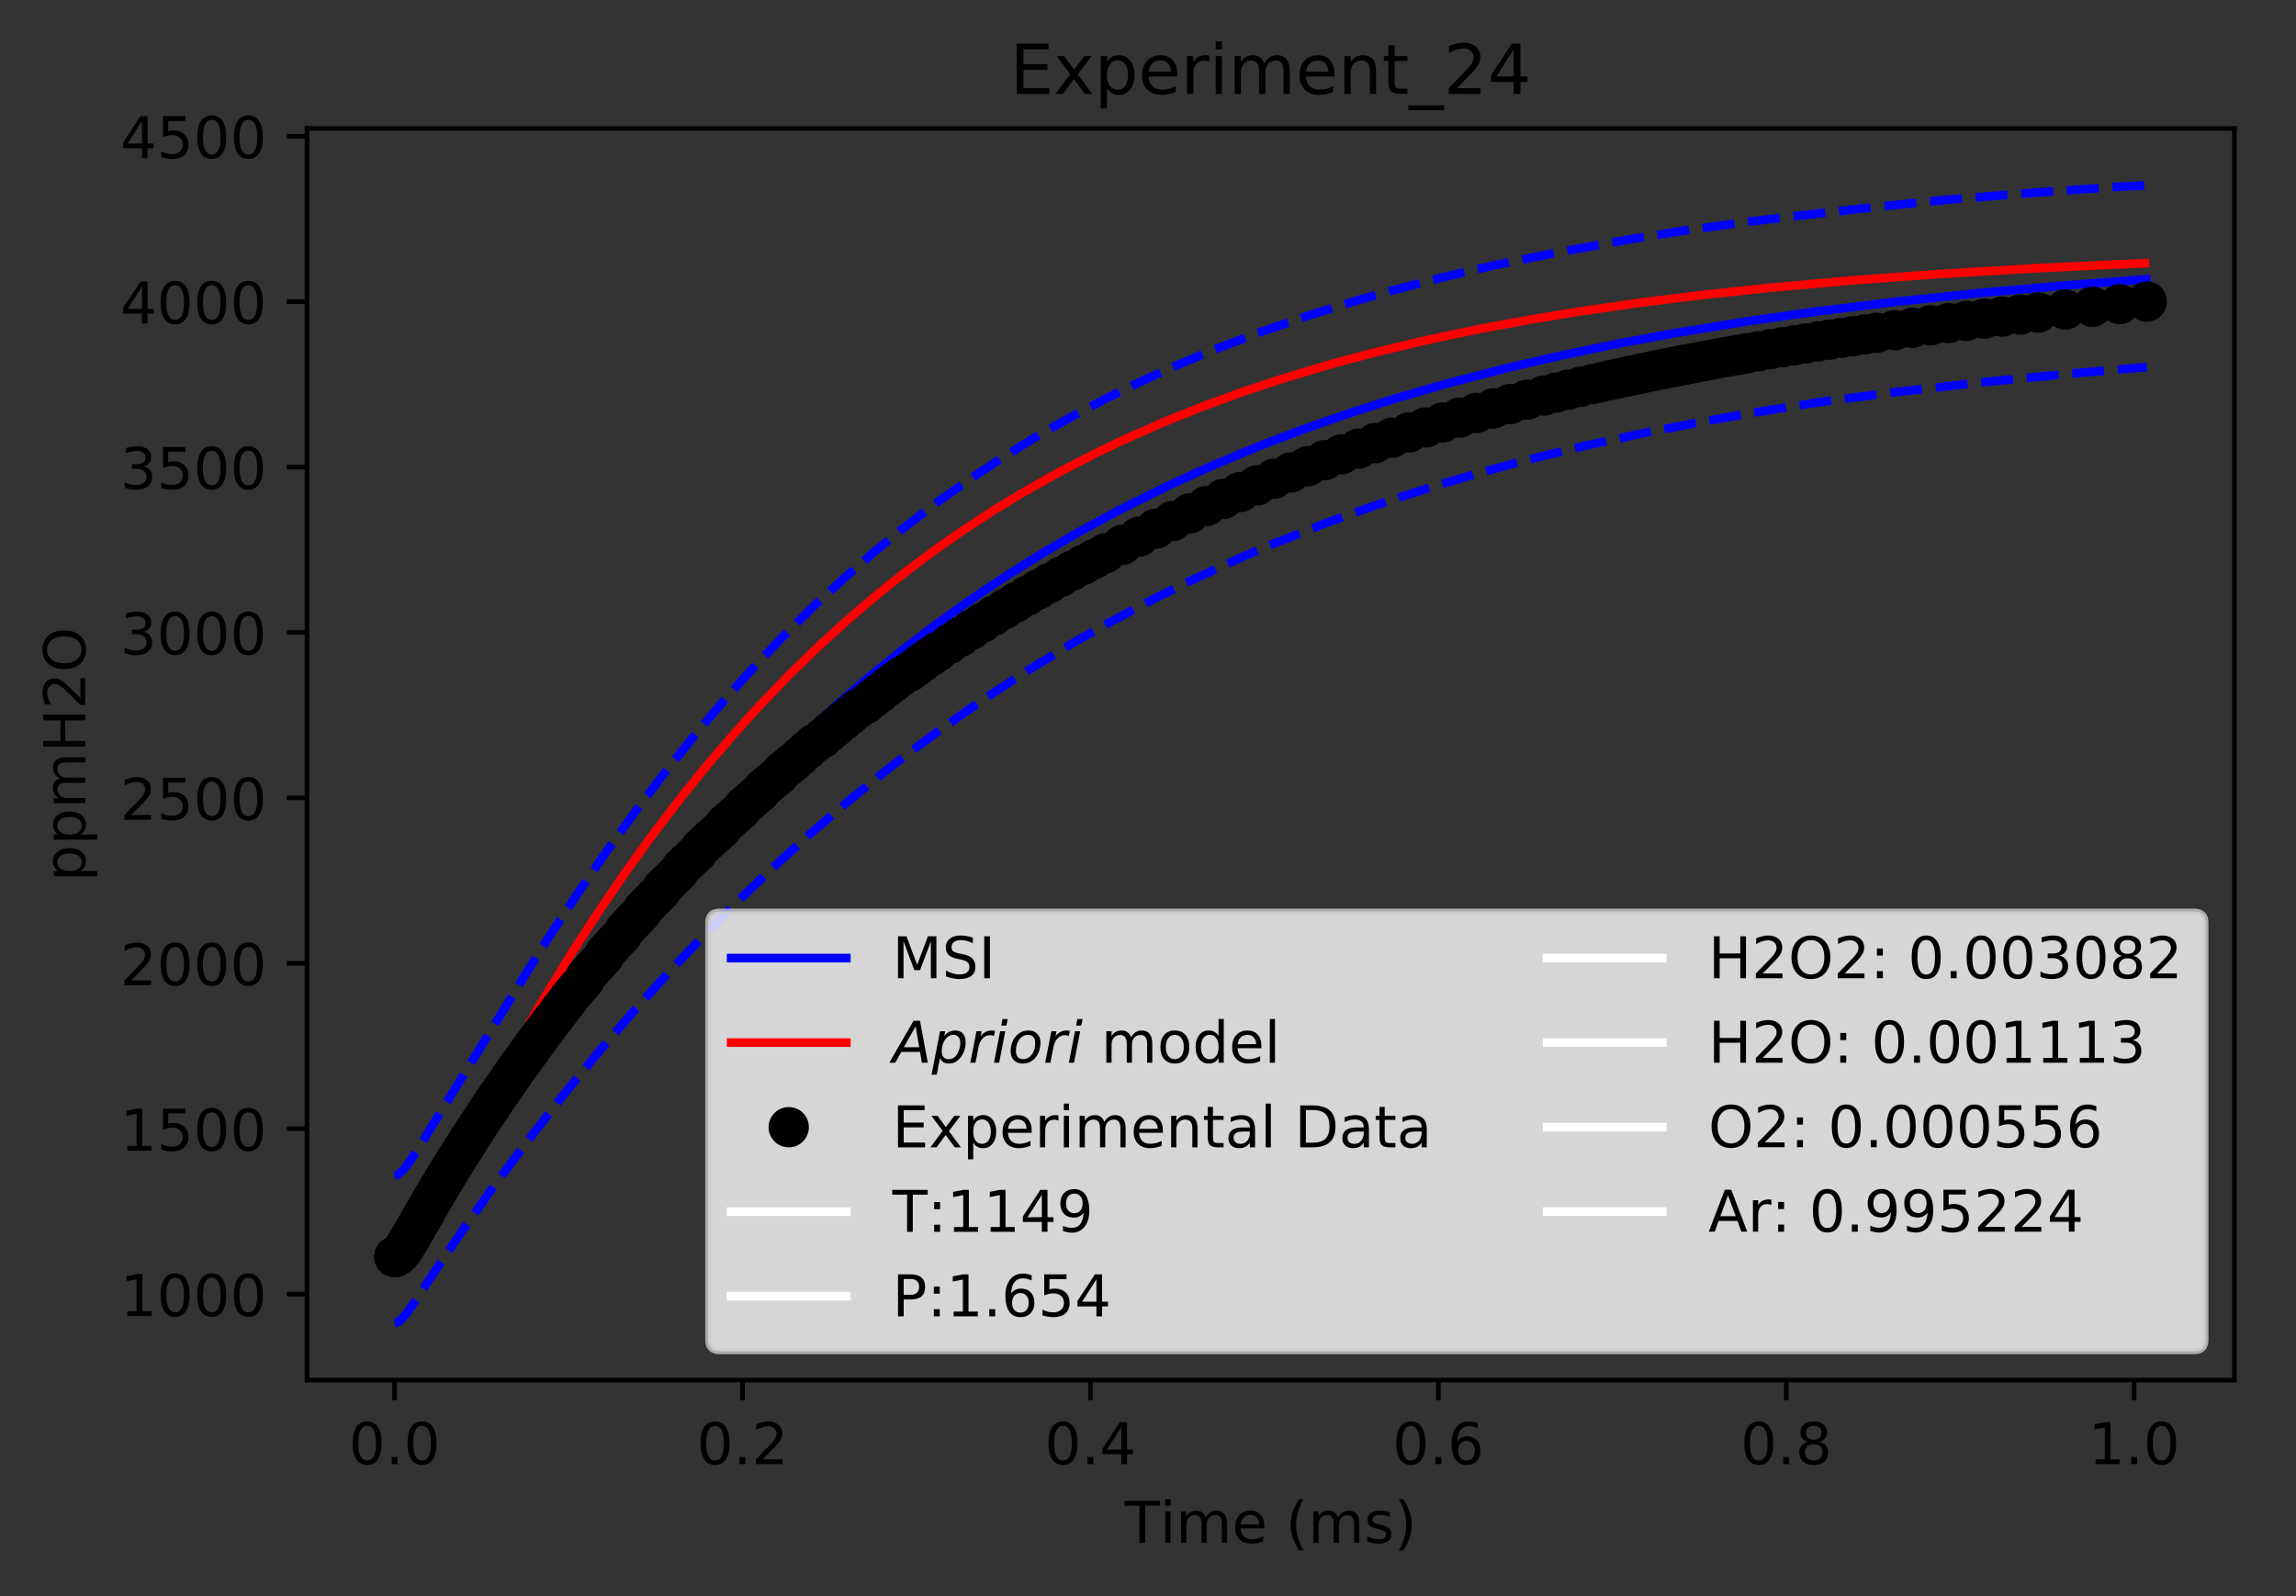 <?xml version="1.0" encoding="utf-8" standalone="no"?>
<!DOCTYPE svg PUBLIC "-//W3C//DTD SVG 1.1//EN"
  "http://www.w3.org/Graphics/SVG/1.1/DTD/svg11.dtd">
<!-- Created with matplotlib (https://matplotlib.org/) -->
<svg height="277.314pt" version="1.1" viewBox="0 0 398.828 277.314" width="398.828pt" xmlns="http://www.w3.org/2000/svg" xmlns:xlink="http://www.w3.org/1999/xlink">
 <rect x="0" y="0" width="398.828" height="277.314" fill="#333333" stroke="none"/>
 <defs>
  <style type="text/css">
*{stroke-linecap:butt;stroke-linejoin:round;}
  </style>
 </defs>
 <g id="figure_1">
  <g id="patch_1">
   <path d="M 0 277.314 
L 398.828 277.314 
L 398.828 0 
L 0 0 
z
" style="fill:none;"/>
  </g>
  <g id="axes_1">
   <g id="patch_2">
    <path d="M 53.328 239.758 
L 388.128 239.758 
L 388.128 22.318 
L 53.328 22.318 
z
" style="fill:none;"/>
   </g>
   <g id="matplotlib.axis_1">
    <g id="xtick_1">
     <g id="line2d_1">
      <defs>
       <path d="M 0 0 
L 0 3.5 
" id="m4091208e28" style="stroke:#000000;stroke-width:0.8;"/>
      </defs>
      <g>
       <use style="stroke:#000000;stroke-width:0.8;" x="68.546" xlink:href="#m4091208e28" y="239.758"/>
      </g>
     </g>
     <g id="text_1">
      <!-- 0.0 -->
      <defs>
       <path d="M 31.781 66.406 
Q 24.172 66.406 20.328 58.906 
Q 16.5 51.422 16.5 36.375 
Q 16.5 21.391 20.328 13.891 
Q 24.172 6.391 31.781 6.391 
Q 39.453 6.391 43.281 13.891 
Q 47.125 21.391 47.125 36.375 
Q 47.125 51.422 43.281 58.906 
Q 39.453 66.406 31.781 66.406 
z
M 31.781 74.219 
Q 44.047 74.219 50.516 64.516 
Q 56.984 54.828 56.984 36.375 
Q 56.984 17.969 50.516 8.266 
Q 44.047 -1.422 31.781 -1.422 
Q 19.531 -1.422 13.062 8.266 
Q 6.594 17.969 6.594 36.375 
Q 6.594 54.828 13.062 64.516 
Q 19.531 74.219 31.781 74.219 
z
" id="DejaVuSans-48"/>
       <path d="M 10.688 12.406 
L 21 12.406 
L 21 0 
L 10.688 0 
z
" id="DejaVuSans-46"/>
      </defs>
      <g transform="translate(60.595 254.357)scale(0.1 -0.1)">
       <use xlink:href="#DejaVuSans-48"/>
       <use x="63.623" xlink:href="#DejaVuSans-46"/>
       <use x="95.41" xlink:href="#DejaVuSans-48"/>
      </g>
     </g>
    </g>
    <g id="xtick_2">
     <g id="line2d_2">
      <g>
       <use style="stroke:#000000;stroke-width:0.8;" x="128.98" xlink:href="#m4091208e28" y="239.758"/>
      </g>
     </g>
     <g id="text_2">
      <!-- 0.2 -->
      <defs>
       <path d="M 19.188 8.297 
L 53.609 8.297 
L 53.609 0 
L 7.328 0 
L 7.328 8.297 
Q 12.938 14.109 22.625 23.891 
Q 32.328 33.688 34.812 36.531 
Q 39.547 41.844 41.422 45.531 
Q 43.312 49.219 43.312 52.781 
Q 43.312 58.594 39.234 62.25 
Q 35.156 65.922 28.609 65.922 
Q 23.969 65.922 18.812 64.312 
Q 13.672 62.703 7.812 59.422 
L 7.812 69.391 
Q 13.766 71.781 18.938 73 
Q 24.125 74.219 28.422 74.219 
Q 39.75 74.219 46.484 68.547 
Q 53.219 62.891 53.219 53.422 
Q 53.219 48.922 51.531 44.891 
Q 49.859 40.875 45.406 35.406 
Q 44.188 33.984 37.641 27.219 
Q 31.109 20.453 19.188 8.297 
z
" id="DejaVuSans-50"/>
      </defs>
      <g transform="translate(121.029 254.357)scale(0.1 -0.1)">
       <use xlink:href="#DejaVuSans-48"/>
       <use x="63.623" xlink:href="#DejaVuSans-46"/>
       <use x="95.41" xlink:href="#DejaVuSans-50"/>
      </g>
     </g>
    </g>
    <g id="xtick_3">
     <g id="line2d_3">
      <g>
       <use style="stroke:#000000;stroke-width:0.8;" x="189.414" xlink:href="#m4091208e28" y="239.758"/>
      </g>
     </g>
     <g id="text_3">
      <!-- 0.4 -->
      <defs>
       <path d="M 37.797 64.312 
L 12.891 25.391 
L 37.797 25.391 
z
M 35.203 72.906 
L 47.609 72.906 
L 47.609 25.391 
L 58.016 25.391 
L 58.016 17.188 
L 47.609 17.188 
L 47.609 0 
L 37.797 0 
L 37.797 17.188 
L 4.891 17.188 
L 4.891 26.703 
z
" id="DejaVuSans-52"/>
      </defs>
      <g transform="translate(181.463 254.357)scale(0.1 -0.1)">
       <use xlink:href="#DejaVuSans-48"/>
       <use x="63.623" xlink:href="#DejaVuSans-46"/>
       <use x="95.41" xlink:href="#DejaVuSans-52"/>
      </g>
     </g>
    </g>
    <g id="xtick_4">
     <g id="line2d_4">
      <g>
       <use style="stroke:#000000;stroke-width:0.8;" x="249.848" xlink:href="#m4091208e28" y="239.758"/>
      </g>
     </g>
     <g id="text_4">
      <!-- 0.6 -->
      <defs>
       <path d="M 33.016 40.375 
Q 26.375 40.375 22.484 35.828 
Q 18.609 31.297 18.609 23.391 
Q 18.609 15.531 22.484 10.953 
Q 26.375 6.391 33.016 6.391 
Q 39.656 6.391 43.531 10.953 
Q 47.406 15.531 47.406 23.391 
Q 47.406 31.297 43.531 35.828 
Q 39.656 40.375 33.016 40.375 
z
M 52.594 71.297 
L 52.594 62.312 
Q 48.875 64.062 45.094 64.984 
Q 41.312 65.922 37.594 65.922 
Q 27.828 65.922 22.672 59.328 
Q 17.531 52.734 16.797 39.406 
Q 19.672 43.656 24.016 45.922 
Q 28.375 48.188 33.594 48.188 
Q 44.578 48.188 50.953 41.516 
Q 57.328 34.859 57.328 23.391 
Q 57.328 12.156 50.688 5.359 
Q 44.047 -1.422 33.016 -1.422 
Q 20.359 -1.422 13.672 8.266 
Q 6.984 17.969 6.984 36.375 
Q 6.984 53.656 15.188 63.938 
Q 23.391 74.219 37.203 74.219 
Q 40.922 74.219 44.703 73.484 
Q 48.484 72.75 52.594 71.297 
z
" id="DejaVuSans-54"/>
      </defs>
      <g transform="translate(241.897 254.357)scale(0.1 -0.1)">
       <use xlink:href="#DejaVuSans-48"/>
       <use x="63.623" xlink:href="#DejaVuSans-46"/>
       <use x="95.41" xlink:href="#DejaVuSans-54"/>
      </g>
     </g>
    </g>
    <g id="xtick_5">
     <g id="line2d_5">
      <g>
       <use style="stroke:#000000;stroke-width:0.8;" x="310.282" xlink:href="#m4091208e28" y="239.758"/>
      </g>
     </g>
     <g id="text_5">
      <!-- 0.8 -->
      <defs>
       <path d="M 31.781 34.625 
Q 24.75 34.625 20.719 30.859 
Q 16.703 27.094 16.703 20.516 
Q 16.703 13.922 20.719 10.156 
Q 24.75 6.391 31.781 6.391 
Q 38.812 6.391 42.859 10.172 
Q 46.922 13.969 46.922 20.516 
Q 46.922 27.094 42.891 30.859 
Q 38.875 34.625 31.781 34.625 
z
M 21.922 38.812 
Q 15.578 40.375 12.031 44.719 
Q 8.5 49.078 8.5 55.328 
Q 8.5 64.062 14.719 69.141 
Q 20.953 74.219 31.781 74.219 
Q 42.672 74.219 48.875 69.141 
Q 55.078 64.062 55.078 55.328 
Q 55.078 49.078 51.531 44.719 
Q 48 40.375 41.703 38.812 
Q 48.828 37.156 52.797 32.312 
Q 56.781 27.484 56.781 20.516 
Q 56.781 9.906 50.312 4.234 
Q 43.844 -1.422 31.781 -1.422 
Q 19.734 -1.422 13.25 4.234 
Q 6.781 9.906 6.781 20.516 
Q 6.781 27.484 10.781 32.312 
Q 14.797 37.156 21.922 38.812 
z
M 18.312 54.391 
Q 18.312 48.734 21.844 45.562 
Q 25.391 42.391 31.781 42.391 
Q 38.141 42.391 41.719 45.562 
Q 45.312 48.734 45.312 54.391 
Q 45.312 60.062 41.719 63.234 
Q 38.141 66.406 31.781 66.406 
Q 25.391 66.406 21.844 63.234 
Q 18.312 60.062 18.312 54.391 
z
" id="DejaVuSans-56"/>
      </defs>
      <g transform="translate(302.331 254.357)scale(0.1 -0.1)">
       <use xlink:href="#DejaVuSans-48"/>
       <use x="63.623" xlink:href="#DejaVuSans-46"/>
       <use x="95.41" xlink:href="#DejaVuSans-56"/>
      </g>
     </g>
    </g>
    <g id="xtick_6">
     <g id="line2d_6">
      <g>
       <use style="stroke:#000000;stroke-width:0.8;" x="370.716" xlink:href="#m4091208e28" y="239.758"/>
      </g>
     </g>
     <g id="text_6">
      <!-- 1.0 -->
      <defs>
       <path d="M 12.406 8.297 
L 28.516 8.297 
L 28.516 63.922 
L 10.984 60.406 
L 10.984 69.391 
L 28.422 72.906 
L 38.281 72.906 
L 38.281 8.297 
L 54.391 8.297 
L 54.391 0 
L 12.406 0 
z
" id="DejaVuSans-49"/>
      </defs>
      <g transform="translate(362.765 254.357)scale(0.1 -0.1)">
       <use xlink:href="#DejaVuSans-49"/>
       <use x="63.623" xlink:href="#DejaVuSans-46"/>
       <use x="95.41" xlink:href="#DejaVuSans-48"/>
      </g>
     </g>
    </g>
    <g id="text_7">
     <!-- Time (ms) -->
     <defs>
      <path d="M -0.297 72.906 
L 61.375 72.906 
L 61.375 64.594 
L 35.5 64.594 
L 35.5 0 
L 25.594 0 
L 25.594 64.594 
L -0.297 64.594 
z
" id="DejaVuSans-84"/>
      <path d="M 9.422 54.688 
L 18.406 54.688 
L 18.406 0 
L 9.422 0 
z
M 9.422 75.984 
L 18.406 75.984 
L 18.406 64.594 
L 9.422 64.594 
z
" id="DejaVuSans-105"/>
      <path d="M 52 44.188 
Q 55.375 50.25 60.062 53.125 
Q 64.75 56 71.094 56 
Q 79.641 56 84.281 50.016 
Q 88.922 44.047 88.922 33.016 
L 88.922 0 
L 79.891 0 
L 79.891 32.719 
Q 79.891 40.578 77.094 44.375 
Q 74.312 48.188 68.609 48.188 
Q 61.625 48.188 57.562 43.547 
Q 53.516 38.922 53.516 30.906 
L 53.516 0 
L 44.484 0 
L 44.484 32.719 
Q 44.484 40.625 41.703 44.406 
Q 38.922 48.188 33.109 48.188 
Q 26.219 48.188 22.156 43.531 
Q 18.109 38.875 18.109 30.906 
L 18.109 0 
L 9.078 0 
L 9.078 54.688 
L 18.109 54.688 
L 18.109 46.188 
Q 21.188 51.219 25.484 53.609 
Q 29.781 56 35.688 56 
Q 41.656 56 45.828 52.969 
Q 50 49.953 52 44.188 
z
" id="DejaVuSans-109"/>
      <path d="M 56.203 29.594 
L 56.203 25.203 
L 14.891 25.203 
Q 15.484 15.922 20.484 11.062 
Q 25.484 6.203 34.422 6.203 
Q 39.594 6.203 44.453 7.469 
Q 49.312 8.734 54.109 11.281 
L 54.109 2.781 
Q 49.266 0.734 44.188 -0.344 
Q 39.109 -1.422 33.891 -1.422 
Q 20.797 -1.422 13.156 6.188 
Q 5.516 13.812 5.516 26.812 
Q 5.516 40.234 12.766 48.109 
Q 20.016 56 32.328 56 
Q 43.359 56 49.781 48.891 
Q 56.203 41.797 56.203 29.594 
z
M 47.219 32.234 
Q 47.125 39.594 43.094 43.984 
Q 39.062 48.391 32.422 48.391 
Q 24.906 48.391 20.391 44.141 
Q 15.875 39.891 15.188 32.172 
z
" id="DejaVuSans-101"/>
      <path id="DejaVuSans-32"/>
      <path d="M 31 75.875 
Q 24.469 64.656 21.281 53.656 
Q 18.109 42.672 18.109 31.391 
Q 18.109 20.125 21.312 9.062 
Q 24.516 -2 31 -13.188 
L 23.188 -13.188 
Q 15.875 -1.703 12.234 9.375 
Q 8.594 20.453 8.594 31.391 
Q 8.594 42.281 12.203 53.312 
Q 15.828 64.359 23.188 75.875 
z
" id="DejaVuSans-40"/>
      <path d="M 44.281 53.078 
L 44.281 44.578 
Q 40.484 46.531 36.375 47.5 
Q 32.281 48.484 27.875 48.484 
Q 21.188 48.484 17.844 46.438 
Q 14.5 44.391 14.5 40.281 
Q 14.5 37.156 16.891 35.375 
Q 19.281 33.594 26.516 31.984 
L 29.594 31.297 
Q 39.156 29.25 43.188 25.516 
Q 47.219 21.781 47.219 15.094 
Q 47.219 7.469 41.188 3.016 
Q 35.156 -1.422 24.609 -1.422 
Q 20.219 -1.422 15.453 -0.562 
Q 10.688 0.297 5.422 2 
L 5.422 11.281 
Q 10.406 8.688 15.234 7.391 
Q 20.062 6.109 24.812 6.109 
Q 31.156 6.109 34.562 8.281 
Q 37.984 10.453 37.984 14.406 
Q 37.984 18.062 35.516 20.016 
Q 33.062 21.969 24.703 23.781 
L 21.578 24.516 
Q 13.234 26.266 9.516 29.906 
Q 5.812 33.547 5.812 39.891 
Q 5.812 47.609 11.281 51.797 
Q 16.75 56 26.812 56 
Q 31.781 56 36.172 55.266 
Q 40.578 54.547 44.281 53.078 
z
" id="DejaVuSans-115"/>
      <path d="M 8.016 75.875 
L 15.828 75.875 
Q 23.141 64.359 26.781 53.312 
Q 30.422 42.281 30.422 31.391 
Q 30.422 20.453 26.781 9.375 
Q 23.141 -1.703 15.828 -13.188 
L 8.016 -13.188 
Q 14.5 -2 17.703 9.062 
Q 20.906 20.125 20.906 31.391 
Q 20.906 42.672 17.703 53.656 
Q 14.5 64.656 8.016 75.875 
z
" id="DejaVuSans-41"/>
     </defs>
     <g transform="translate(195.375 268.035)scale(0.1 -0.1)">
      <use xlink:href="#DejaVuSans-84"/>
      <use x="61.037" xlink:href="#DejaVuSans-105"/>
      <use x="88.82" xlink:href="#DejaVuSans-109"/>
      <use x="186.232" xlink:href="#DejaVuSans-101"/>
      <use x="247.756" xlink:href="#DejaVuSans-32"/>
      <use x="279.543" xlink:href="#DejaVuSans-40"/>
      <use x="318.557" xlink:href="#DejaVuSans-109"/>
      <use x="415.969" xlink:href="#DejaVuSans-115"/>
      <use x="468.068" xlink:href="#DejaVuSans-41"/>
     </g>
    </g>
   </g>
   <g id="matplotlib.axis_2">
    <g id="ytick_1">
     <g id="line2d_7">
      <defs>
       <path d="M 0 0 
L -3.5 0 
" id="m2d5ac2da89" style="stroke:#000000;stroke-width:0.8;"/>
      </defs>
      <g>
       <use style="stroke:#000000;stroke-width:0.8;" x="53.328" xlink:href="#m2d5ac2da89" y="224.827"/>
      </g>
     </g>
     <g id="text_8">
      <!-- 1000 -->
      <g transform="translate(20.878 228.626)scale(0.1 -0.1)">
       <use xlink:href="#DejaVuSans-49"/>
       <use x="63.623" xlink:href="#DejaVuSans-48"/>
       <use x="127.246" xlink:href="#DejaVuSans-48"/>
       <use x="190.869" xlink:href="#DejaVuSans-48"/>
      </g>
     </g>
    </g>
    <g id="ytick_2">
     <g id="line2d_8">
      <g>
       <use style="stroke:#000000;stroke-width:0.8;" x="53.328" xlink:href="#m2d5ac2da89" y="196.09"/>
      </g>
     </g>
     <g id="text_9">
      <!-- 1500 -->
      <defs>
       <path d="M 10.797 72.906 
L 49.516 72.906 
L 49.516 64.594 
L 19.828 64.594 
L 19.828 46.734 
Q 21.969 47.469 24.109 47.828 
Q 26.266 48.188 28.422 48.188 
Q 40.625 48.188 47.75 41.5 
Q 54.891 34.812 54.891 23.391 
Q 54.891 11.625 47.562 5.094 
Q 40.234 -1.422 26.906 -1.422 
Q 22.312 -1.422 17.547 -0.641 
Q 12.797 0.141 7.719 1.703 
L 7.719 11.625 
Q 12.109 9.234 16.797 8.062 
Q 21.484 6.891 26.703 6.891 
Q 35.156 6.891 40.078 11.328 
Q 45.016 15.766 45.016 23.391 
Q 45.016 31 40.078 35.438 
Q 35.156 39.891 26.703 39.891 
Q 22.75 39.891 18.812 39.016 
Q 14.891 38.141 10.797 36.281 
z
" id="DejaVuSans-53"/>
      </defs>
      <g transform="translate(20.878 199.89)scale(0.1 -0.1)">
       <use xlink:href="#DejaVuSans-49"/>
       <use x="63.623" xlink:href="#DejaVuSans-53"/>
       <use x="127.246" xlink:href="#DejaVuSans-48"/>
       <use x="190.869" xlink:href="#DejaVuSans-48"/>
      </g>
     </g>
    </g>
    <g id="ytick_3">
     <g id="line2d_9">
      <g>
       <use style="stroke:#000000;stroke-width:0.8;" x="53.328" xlink:href="#m2d5ac2da89" y="167.354"/>
      </g>
     </g>
     <g id="text_10">
      <!-- 2000 -->
      <g transform="translate(20.878 171.153)scale(0.1 -0.1)">
       <use xlink:href="#DejaVuSans-50"/>
       <use x="63.623" xlink:href="#DejaVuSans-48"/>
       <use x="127.246" xlink:href="#DejaVuSans-48"/>
       <use x="190.869" xlink:href="#DejaVuSans-48"/>
      </g>
     </g>
    </g>
    <g id="ytick_4">
     <g id="line2d_10">
      <g>
       <use style="stroke:#000000;stroke-width:0.8;" x="53.328" xlink:href="#m2d5ac2da89" y="138.617"/>
      </g>
     </g>
     <g id="text_11">
      <!-- 2500 -->
      <g transform="translate(20.878 142.416)scale(0.1 -0.1)">
       <use xlink:href="#DejaVuSans-50"/>
       <use x="63.623" xlink:href="#DejaVuSans-53"/>
       <use x="127.246" xlink:href="#DejaVuSans-48"/>
       <use x="190.869" xlink:href="#DejaVuSans-48"/>
      </g>
     </g>
    </g>
    <g id="ytick_5">
     <g id="line2d_11">
      <g>
       <use style="stroke:#000000;stroke-width:0.8;" x="53.328" xlink:href="#m2d5ac2da89" y="109.88"/>
      </g>
     </g>
     <g id="text_12">
      <!-- 3000 -->
      <defs>
       <path d="M 40.578 39.312 
Q 47.656 37.797 51.625 33 
Q 55.609 28.219 55.609 21.188 
Q 55.609 10.406 48.188 4.484 
Q 40.766 -1.422 27.094 -1.422 
Q 22.516 -1.422 17.656 -0.516 
Q 12.797 0.391 7.625 2.203 
L 7.625 11.719 
Q 11.719 9.328 16.594 8.109 
Q 21.484 6.891 26.812 6.891 
Q 36.078 6.891 40.938 10.547 
Q 45.797 14.203 45.797 21.188 
Q 45.797 27.641 41.281 31.266 
Q 36.766 34.906 28.719 34.906 
L 20.219 34.906 
L 20.219 43.016 
L 29.109 43.016 
Q 36.375 43.016 40.234 45.922 
Q 44.094 48.828 44.094 54.297 
Q 44.094 59.906 40.109 62.906 
Q 36.141 65.922 28.719 65.922 
Q 24.656 65.922 20.016 65.031 
Q 15.375 64.156 9.812 62.312 
L 9.812 71.094 
Q 15.438 72.656 20.344 73.438 
Q 25.25 74.219 29.594 74.219 
Q 40.828 74.219 47.359 69.109 
Q 53.906 64.016 53.906 55.328 
Q 53.906 49.266 50.438 45.094 
Q 46.969 40.922 40.578 39.312 
z
" id="DejaVuSans-51"/>
      </defs>
      <g transform="translate(20.878 113.68)scale(0.1 -0.1)">
       <use xlink:href="#DejaVuSans-51"/>
       <use x="63.623" xlink:href="#DejaVuSans-48"/>
       <use x="127.246" xlink:href="#DejaVuSans-48"/>
       <use x="190.869" xlink:href="#DejaVuSans-48"/>
      </g>
     </g>
    </g>
    <g id="ytick_6">
     <g id="line2d_12">
      <g>
       <use style="stroke:#000000;stroke-width:0.8;" x="53.328" xlink:href="#m2d5ac2da89" y="81.144"/>
      </g>
     </g>
     <g id="text_13">
      <!-- 3500 -->
      <g transform="translate(20.878 84.943)scale(0.1 -0.1)">
       <use xlink:href="#DejaVuSans-51"/>
       <use x="63.623" xlink:href="#DejaVuSans-53"/>
       <use x="127.246" xlink:href="#DejaVuSans-48"/>
       <use x="190.869" xlink:href="#DejaVuSans-48"/>
      </g>
     </g>
    </g>
    <g id="ytick_7">
     <g id="line2d_13">
      <g>
       <use style="stroke:#000000;stroke-width:0.8;" x="53.328" xlink:href="#m2d5ac2da89" y="52.407"/>
      </g>
     </g>
     <g id="text_14">
      <!-- 4000 -->
      <g transform="translate(20.878 56.206)scale(0.1 -0.1)">
       <use xlink:href="#DejaVuSans-52"/>
       <use x="63.623" xlink:href="#DejaVuSans-48"/>
       <use x="127.246" xlink:href="#DejaVuSans-48"/>
       <use x="190.869" xlink:href="#DejaVuSans-48"/>
      </g>
     </g>
    </g>
    <g id="ytick_8">
     <g id="line2d_14">
      <g>
       <use style="stroke:#000000;stroke-width:0.8;" x="53.328" xlink:href="#m2d5ac2da89" y="23.67"/>
      </g>
     </g>
     <g id="text_15">
      <!-- 4500 -->
      <g transform="translate(20.878 27.47)scale(0.1 -0.1)">
       <use xlink:href="#DejaVuSans-52"/>
       <use x="63.623" xlink:href="#DejaVuSans-53"/>
       <use x="127.246" xlink:href="#DejaVuSans-48"/>
       <use x="190.869" xlink:href="#DejaVuSans-48"/>
      </g>
     </g>
    </g>
    <g id="text_16">
     <!-- ppmH2O -->
     <defs>
      <path d="M 18.109 8.203 
L 18.109 -20.797 
L 9.078 -20.797 
L 9.078 54.688 
L 18.109 54.688 
L 18.109 46.391 
Q 20.953 51.266 25.266 53.625 
Q 29.594 56 35.594 56 
Q 45.562 56 51.781 48.094 
Q 58.016 40.188 58.016 27.297 
Q 58.016 14.406 51.781 6.484 
Q 45.562 -1.422 35.594 -1.422 
Q 29.594 -1.422 25.266 0.953 
Q 20.953 3.328 18.109 8.203 
z
M 48.688 27.297 
Q 48.688 37.203 44.609 42.844 
Q 40.531 48.484 33.406 48.484 
Q 26.266 48.484 22.188 42.844 
Q 18.109 37.203 18.109 27.297 
Q 18.109 17.391 22.188 11.75 
Q 26.266 6.109 33.406 6.109 
Q 40.531 6.109 44.609 11.75 
Q 48.688 17.391 48.688 27.297 
z
" id="DejaVuSans-112"/>
      <path d="M 9.812 72.906 
L 19.672 72.906 
L 19.672 43.016 
L 55.516 43.016 
L 55.516 72.906 
L 65.375 72.906 
L 65.375 0 
L 55.516 0 
L 55.516 34.719 
L 19.672 34.719 
L 19.672 0 
L 9.812 0 
z
" id="DejaVuSans-72"/>
      <path d="M 39.406 66.219 
Q 28.656 66.219 22.328 58.203 
Q 16.016 50.203 16.016 36.375 
Q 16.016 22.609 22.328 14.594 
Q 28.656 6.594 39.406 6.594 
Q 50.141 6.594 56.422 14.594 
Q 62.703 22.609 62.703 36.375 
Q 62.703 50.203 56.422 58.203 
Q 50.141 66.219 39.406 66.219 
z
M 39.406 74.219 
Q 54.734 74.219 63.906 63.938 
Q 73.094 53.656 73.094 36.375 
Q 73.094 19.141 63.906 8.859 
Q 54.734 -1.422 39.406 -1.422 
Q 24.031 -1.422 14.812 8.828 
Q 5.609 19.094 5.609 36.375 
Q 5.609 53.656 14.812 63.938 
Q 24.031 74.219 39.406 74.219 
z
" id="DejaVuSans-79"/>
     </defs>
     <g transform="translate(14.798 153.134)rotate(-90)scale(0.1 -0.1)">
      <use xlink:href="#DejaVuSans-112"/>
      <use x="63.477" xlink:href="#DejaVuSans-112"/>
      <use x="126.953" xlink:href="#DejaVuSans-109"/>
      <use x="224.365" xlink:href="#DejaVuSans-72"/>
      <use x="299.561" xlink:href="#DejaVuSans-50"/>
      <use x="363.184" xlink:href="#DejaVuSans-79"/>
     </g>
    </g>
   </g>
   <g id="line2d_15">
    <path clip-path="url(#p82f600bcf2)" d="M 68.546 218.331 
L 68.955 218.233 
L 69.512 217.854 
L 70.287 217.022 
L 71.505 215.337 
L 74.118 211.237 
L 81.49 199.654 
L 88.097 189.692 
L 94.603 180.28 
L 100.71 171.845 
L 106.206 164.603 
L 111.703 157.699 
L 117.497 150.782 
L 123.077 144.467 
L 128.418 138.732 
L 134.308 132.744 
L 139.812 127.457 
L 145.519 122.278 
L 151.195 117.418 
L 156.871 112.837 
L 163.368 107.918 
L 169.264 103.738 
L 175.164 99.811 
L 181.135 96.084 
L 187.107 92.591 
L 194.791 88.421 
L 202.474 84.591 
L 210.158 81.074 
L 218.401 77.624 
L 226.644 74.478 
L 234.888 71.613 
L 243.131 69.003 
L 251.374 66.626 
L 262.015 63.87 
L 271.659 61.645 
L 281.783 59.558 
L 291.291 57.806 
L 303.968 55.746 
L 315.115 54.164 
L 329.541 52.393 
L 343.968 50.887 
L 358.394 49.607 
L 372.82 48.518 
L 372.82 48.518 
" style="fill:none;stroke:#0000ff;stroke-linecap:square;stroke-width:1.5;"/>
   </g>
   <g id="line2d_16">
    <path clip-path="url(#p82f600bcf2)" d="M 68.546 218.331 
L 69.01 218.233 
L 69.566 217.894 
L 70.305 217.156 
L 71.247 215.88 
L 72.562 213.704 
L 74.84 209.425 
L 83.969 191.891 
L 89.124 182.595 
L 93.985 174.249 
L 99.202 165.749 
L 103.898 158.501 
L 108.593 151.626 
L 113.288 145.115 
L 118.344 138.498 
L 122.793 133.001 
L 127.118 127.936 
L 131.791 122.761 
L 137.087 117.253 
L 142.24 112.24 
L 147.32 107.612 
L 152.139 103.496 
L 157.256 99.401 
L 162.372 95.575 
L 167.144 92.235 
L 172.368 88.814 
L 177.225 85.843 
L 183.96 82.034 
L 190.694 78.558 
L 195.184 76.413 
L 202.036 73.384 
L 208.888 70.628 
L 215.741 68.12 
L 222.593 65.839 
L 231.771 63.104 
L 239.216 61.127 
L 248.283 58.98 
L 257.195 57.116 
L 265.978 55.491 
L 274.047 54.161 
L 285.08 52.567 
L 296.113 51.197 
L 307.147 50.018 
L 321.857 48.698 
L 336.568 47.616 
L 354.472 46.557 
L 372.573 45.713 
L 372.573 45.713 
" style="fill:none;stroke:#ff0000;stroke-linecap:square;stroke-width:1.5;"/>
   </g>
   <g id="line2d_17">
    <defs>
     <path d="M 0 3 
C 0.796 3 1.559 2.684 2.121 2.121 
C 2.684 1.559 3 0.796 3 0 
C 3 -0.796 2.684 -1.559 2.121 -2.121 
C 1.559 -2.684 0.796 -3 0 -3 
C -0.796 -3 -1.559 -2.684 -2.121 -2.121 
C -2.684 -1.559 -3 -0.796 -3 0 
C -3 0.796 -2.684 1.559 -2.121 2.121 
C -1.559 2.684 -0.796 3 0 3 
z
" id="m4d5305bdcb" style="stroke:#000000;"/>
    </defs>
    <g clip-path="url(#p82f600bcf2)">
     <use style="stroke:#000000;" x="68.546" xlink:href="#m4d5305bdcb" y="218.331"/>
     <use style="stroke:#000000;" x="68.546" xlink:href="#m4d5305bdcb" y="218.331"/>
     <use style="stroke:#000000;" x="68.546" xlink:href="#m4d5305bdcb" y="218.331"/>
     <use style="stroke:#000000;" x="68.546" xlink:href="#m4d5305bdcb" y="218.331"/>
     <use style="stroke:#000000;" x="68.546" xlink:href="#m4d5305bdcb" y="218.331"/>
     <use style="stroke:#000000;" x="68.546" xlink:href="#m4d5305bdcb" y="218.331"/>
     <use style="stroke:#000000;" x="68.546" xlink:href="#m4d5305bdcb" y="218.331"/>
     <use style="stroke:#000000;" x="68.547" xlink:href="#m4d5305bdcb" y="218.331"/>
     <use style="stroke:#000000;" x="68.547" xlink:href="#m4d5305bdcb" y="218.331"/>
     <use style="stroke:#000000;" x="68.547" xlink:href="#m4d5305bdcb" y="218.331"/>
     <use style="stroke:#000000;" x="68.547" xlink:href="#m4d5305bdcb" y="218.331"/>
     <use style="stroke:#000000;" x="68.548" xlink:href="#m4d5305bdcb" y="218.331"/>
     <use style="stroke:#000000;" x="68.548" xlink:href="#m4d5305bdcb" y="218.331"/>
     <use style="stroke:#000000;" x="68.549" xlink:href="#m4d5305bdcb" y="218.331"/>
     <use style="stroke:#000000;" x="68.549" xlink:href="#m4d5305bdcb" y="218.331"/>
     <use style="stroke:#000000;" x="68.55" xlink:href="#m4d5305bdcb" y="218.331"/>
     <use style="stroke:#000000;" x="68.551" xlink:href="#m4d5305bdcb" y="218.331"/>
     <use style="stroke:#000000;" x="68.552" xlink:href="#m4d5305bdcb" y="218.331"/>
     <use style="stroke:#000000;" x="68.552" xlink:href="#m4d5305bdcb" y="218.331"/>
     <use style="stroke:#000000;" x="68.554" xlink:href="#m4d5305bdcb" y="218.331"/>
     <use style="stroke:#000000;" x="68.556" xlink:href="#m4d5305bdcb" y="218.331"/>
     <use style="stroke:#000000;" x="68.559" xlink:href="#m4d5305bdcb" y="218.331"/>
     <use style="stroke:#000000;" x="68.563" xlink:href="#m4d5305bdcb" y="218.331"/>
     <use style="stroke:#000000;" x="68.566" xlink:href="#m4d5305bdcb" y="218.331"/>
     <use style="stroke:#000000;" x="68.569" xlink:href="#m4d5305bdcb" y="218.33"/>
     <use style="stroke:#000000;" x="68.573" xlink:href="#m4d5305bdcb" y="218.33"/>
     <use style="stroke:#000000;" x="68.579" xlink:href="#m4d5305bdcb" y="218.33"/>
     <use style="stroke:#000000;" x="68.585" xlink:href="#m4d5305bdcb" y="218.33"/>
     <use style="stroke:#000000;" x="68.591" xlink:href="#m4d5305bdcb" y="218.329"/>
     <use style="stroke:#000000;" x="68.597" xlink:href="#m4d5305bdcb" y="218.328"/>
     <use style="stroke:#000000;" x="68.603" xlink:href="#m4d5305bdcb" y="218.328"/>
     <use style="stroke:#000000;" x="68.614" xlink:href="#m4d5305bdcb" y="218.327"/>
     <use style="stroke:#000000;" x="68.624" xlink:href="#m4d5305bdcb" y="218.326"/>
     <use style="stroke:#000000;" x="68.642" xlink:href="#m4d5305bdcb" y="218.323"/>
     <use style="stroke:#000000;" x="68.66" xlink:href="#m4d5305bdcb" y="218.319"/>
     <use style="stroke:#000000;" x="68.672" xlink:href="#m4d5305bdcb" y="218.316"/>
     <use style="stroke:#000000;" x="68.684" xlink:href="#m4d5305bdcb" y="218.313"/>
     <use style="stroke:#000000;" x="68.696" xlink:href="#m4d5305bdcb" y="218.311"/>
     <use style="stroke:#000000;" x="68.709" xlink:href="#m4d5305bdcb" y="218.307"/>
     <use style="stroke:#000000;" x="68.721" xlink:href="#m4d5305bdcb" y="218.304"/>
     <use style="stroke:#000000;" x="68.733" xlink:href="#m4d5305bdcb" y="218.3"/>
     <use style="stroke:#000000;" x="68.745" xlink:href="#m4d5305bdcb" y="218.296"/>
     <use style="stroke:#000000;" x="68.766" xlink:href="#m4d5305bdcb" y="218.289"/>
     <use style="stroke:#000000;" x="68.786" xlink:href="#m4d5305bdcb" y="218.281"/>
     <use style="stroke:#000000;" x="68.806" xlink:href="#m4d5305bdcb" y="218.273"/>
     <use style="stroke:#000000;" x="68.826" xlink:href="#m4d5305bdcb" y="218.263"/>
     <use style="stroke:#000000;" x="68.845" xlink:href="#m4d5305bdcb" y="218.254"/>
     <use style="stroke:#000000;" x="68.867" xlink:href="#m4d5305bdcb" y="218.244"/>
     <use style="stroke:#000000;" x="68.885" xlink:href="#m4d5305bdcb" y="218.234"/>
     <use style="stroke:#000000;" x="68.915" xlink:href="#m4d5305bdcb" y="218.216"/>
     <use style="stroke:#000000;" x="68.945" xlink:href="#m4d5305bdcb" y="218.199"/>
     <use style="stroke:#000000;" x="68.975" xlink:href="#m4d5305bdcb" y="218.179"/>
     <use style="stroke:#000000;" x="69.006" xlink:href="#m4d5305bdcb" y="218.159"/>
     <use style="stroke:#000000;" x="69.036" xlink:href="#m4d5305bdcb" y="218.137"/>
     <use style="stroke:#000000;" x="69.066" xlink:href="#m4d5305bdcb" y="218.115"/>
     <use style="stroke:#000000;" x="69.096" xlink:href="#m4d5305bdcb" y="218.091"/>
     <use style="stroke:#000000;" x="69.126" xlink:href="#m4d5305bdcb" y="218.067"/>
     <use style="stroke:#000000;" x="69.157" xlink:href="#m4d5305bdcb" y="218.042"/>
     <use style="stroke:#000000;" x="69.187" xlink:href="#m4d5305bdcb" y="218.015"/>
     <use style="stroke:#000000;" x="69.217" xlink:href="#m4d5305bdcb" y="217.988"/>
     <use style="stroke:#000000;" x="69.247" xlink:href="#m4d5305bdcb" y="217.959"/>
     <use style="stroke:#000000;" x="69.278" xlink:href="#m4d5305bdcb" y="217.931"/>
     <use style="stroke:#000000;" x="69.308" xlink:href="#m4d5305bdcb" y="217.901"/>
     <use style="stroke:#000000;" x="69.338" xlink:href="#m4d5305bdcb" y="217.87"/>
     <use style="stroke:#000000;" x="69.368" xlink:href="#m4d5305bdcb" y="217.839"/>
     <use style="stroke:#000000;" x="69.398" xlink:href="#m4d5305bdcb" y="217.807"/>
     <use style="stroke:#000000;" x="69.429" xlink:href="#m4d5305bdcb" y="217.774"/>
     <use style="stroke:#000000;" x="69.459" xlink:href="#m4d5305bdcb" y="217.741"/>
     <use style="stroke:#000000;" x="69.489" xlink:href="#m4d5305bdcb" y="217.707"/>
     <use style="stroke:#000000;" x="69.519" xlink:href="#m4d5305bdcb" y="217.672"/>
     <use style="stroke:#000000;" x="69.55" xlink:href="#m4d5305bdcb" y="217.637"/>
     <use style="stroke:#000000;" x="69.58" xlink:href="#m4d5305bdcb" y="217.601"/>
     <use style="stroke:#000000;" x="69.61" xlink:href="#m4d5305bdcb" y="217.565"/>
     <use style="stroke:#000000;" x="69.64" xlink:href="#m4d5305bdcb" y="217.527"/>
     <use style="stroke:#000000;" x="69.667" xlink:href="#m4d5305bdcb" y="217.49"/>
     <use style="stroke:#000000;" x="69.713" xlink:href="#m4d5305bdcb" y="217.432"/>
     <use style="stroke:#000000;" x="69.761" xlink:href="#m4d5305bdcb" y="217.373"/>
     <use style="stroke:#000000;" x="69.806" xlink:href="#m4d5305bdcb" y="217.313"/>
     <use style="stroke:#000000;" x="69.852" xlink:href="#m4d5305bdcb" y="217.252"/>
     <use style="stroke:#000000;" x="69.897" xlink:href="#m4d5305bdcb" y="217.19"/>
     <use style="stroke:#000000;" x="69.942" xlink:href="#m4d5305bdcb" y="217.127"/>
     <use style="stroke:#000000;" x="69.988" xlink:href="#m4d5305bdcb" y="217.063"/>
     <use style="stroke:#000000;" x="70.033" xlink:href="#m4d5305bdcb" y="216.999"/>
     <use style="stroke:#000000;" x="70.078" xlink:href="#m4d5305bdcb" y="216.933"/>
     <use style="stroke:#000000;" x="70.124" xlink:href="#m4d5305bdcb" y="216.867"/>
     <use style="stroke:#000000;" x="70.169" xlink:href="#m4d5305bdcb" y="216.8"/>
     <use style="stroke:#000000;" x="70.214" xlink:href="#m4d5305bdcb" y="216.732"/>
     <use style="stroke:#000000;" x="70.26" xlink:href="#m4d5305bdcb" y="216.663"/>
     <use style="stroke:#000000;" x="70.305" xlink:href="#m4d5305bdcb" y="216.594"/>
     <use style="stroke:#000000;" x="70.35" xlink:href="#m4d5305bdcb" y="216.524"/>
     <use style="stroke:#000000;" x="70.396" xlink:href="#m4d5305bdcb" y="216.454"/>
     <use style="stroke:#000000;" x="70.441" xlink:href="#m4d5305bdcb" y="216.384"/>
     <use style="stroke:#000000;" x="70.486" xlink:href="#m4d5305bdcb" y="216.312"/>
     <use style="stroke:#000000;" x="70.532" xlink:href="#m4d5305bdcb" y="216.24"/>
     <use style="stroke:#000000;" x="70.577" xlink:href="#m4d5305bdcb" y="216.167"/>
     <use style="stroke:#000000;" x="70.622" xlink:href="#m4d5305bdcb" y="216.095"/>
     <use style="stroke:#000000;" x="70.668" xlink:href="#m4d5305bdcb" y="216.021"/>
     <use style="stroke:#000000;" x="70.713" xlink:href="#m4d5305bdcb" y="215.948"/>
     <use style="stroke:#000000;" x="70.758" xlink:href="#m4d5305bdcb" y="215.874"/>
     <use style="stroke:#000000;" x="70.804" xlink:href="#m4d5305bdcb" y="215.8"/>
     <use style="stroke:#000000;" x="70.849" xlink:href="#m4d5305bdcb" y="215.725"/>
     <use style="stroke:#000000;" x="70.894" xlink:href="#m4d5305bdcb" y="215.65"/>
     <use style="stroke:#000000;" x="70.939" xlink:href="#m4d5305bdcb" y="215.575"/>
     <use style="stroke:#000000;" x="70.985" xlink:href="#m4d5305bdcb" y="215.499"/>
     <use style="stroke:#000000;" x="71.03" xlink:href="#m4d5305bdcb" y="215.423"/>
     <use style="stroke:#000000;" x="71.075" xlink:href="#m4d5305bdcb" y="215.347"/>
     <use style="stroke:#000000;" x="71.121" xlink:href="#m4d5305bdcb" y="215.271"/>
     <use style="stroke:#000000;" x="71.166" xlink:href="#m4d5305bdcb" y="215.194"/>
     <use style="stroke:#000000;" x="71.211" xlink:href="#m4d5305bdcb" y="215.117"/>
     <use style="stroke:#000000;" x="71.257" xlink:href="#m4d5305bdcb" y="215.04"/>
     <use style="stroke:#000000;" x="71.302" xlink:href="#m4d5305bdcb" y="214.963"/>
     <use style="stroke:#000000;" x="71.347" xlink:href="#m4d5305bdcb" y="214.885"/>
     <use style="stroke:#000000;" x="71.393" xlink:href="#m4d5305bdcb" y="214.808"/>
     <use style="stroke:#000000;" x="71.438" xlink:href="#m4d5305bdcb" y="214.73"/>
     <use style="stroke:#000000;" x="71.505" xlink:href="#m4d5305bdcb" y="214.613"/>
     <use style="stroke:#000000;" x="71.568" xlink:href="#m4d5305bdcb" y="214.496"/>
     <use style="stroke:#000000;" x="71.628" xlink:href="#m4d5305bdcb" y="214.378"/>
     <use style="stroke:#000000;" x="71.719" xlink:href="#m4d5305bdcb" y="214.26"/>
     <use style="stroke:#000000;" x="71.78" xlink:href="#m4d5305bdcb" y="214.143"/>
     <use style="stroke:#000000;" x="71.84" xlink:href="#m4d5305bdcb" y="214.024"/>
     <use style="stroke:#000000;" x="71.9" xlink:href="#m4d5305bdcb" y="213.906"/>
     <use style="stroke:#000000;" x="71.991" xlink:href="#m4d5305bdcb" y="213.787"/>
     <use style="stroke:#000000;" x="72.051" xlink:href="#m4d5305bdcb" y="213.669"/>
     <use style="stroke:#000000;" x="72.112" xlink:href="#m4d5305bdcb" y="213.55"/>
     <use style="stroke:#000000;" x="72.172" xlink:href="#m4d5305bdcb" y="213.431"/>
     <use style="stroke:#000000;" x="72.263" xlink:href="#m4d5305bdcb" y="213.312"/>
     <use style="stroke:#000000;" x="72.323" xlink:href="#m4d5305bdcb" y="213.193"/>
     <use style="stroke:#000000;" x="72.384" xlink:href="#m4d5305bdcb" y="213.074"/>
     <use style="stroke:#000000;" x="72.444" xlink:href="#m4d5305bdcb" y="212.955"/>
     <use style="stroke:#000000;" x="72.535" xlink:href="#m4d5305bdcb" y="212.836"/>
     <use style="stroke:#000000;" x="72.595" xlink:href="#m4d5305bdcb" y="212.717"/>
     <use style="stroke:#000000;" x="72.656" xlink:href="#m4d5305bdcb" y="212.598"/>
     <use style="stroke:#000000;" x="72.716" xlink:href="#m4d5305bdcb" y="212.478"/>
     <use style="stroke:#000000;" x="72.807" xlink:href="#m4d5305bdcb" y="212.359"/>
     <use style="stroke:#000000;" x="72.867" xlink:href="#m4d5305bdcb" y="212.24"/>
     <use style="stroke:#000000;" x="72.928" xlink:href="#m4d5305bdcb" y="212.121"/>
     <use style="stroke:#000000;" x="73.018" xlink:href="#m4d5305bdcb" y="212.002"/>
     <use style="stroke:#000000;" x="73.079" xlink:href="#m4d5305bdcb" y="211.883"/>
     <use style="stroke:#000000;" x="73.139" xlink:href="#m4d5305bdcb" y="211.764"/>
     <use style="stroke:#000000;" x="73.2" xlink:href="#m4d5305bdcb" y="211.645"/>
     <use style="stroke:#000000;" x="73.29" xlink:href="#m4d5305bdcb" y="211.526"/>
     <use style="stroke:#000000;" x="73.351" xlink:href="#m4d5305bdcb" y="211.407"/>
     <use style="stroke:#000000;" x="73.411" xlink:href="#m4d5305bdcb" y="211.289"/>
     <use style="stroke:#000000;" x="73.472" xlink:href="#m4d5305bdcb" y="211.17"/>
     <use style="stroke:#000000;" x="73.562" xlink:href="#m4d5305bdcb" y="211.051"/>
     <use style="stroke:#000000;" x="73.623" xlink:href="#m4d5305bdcb" y="210.933"/>
     <use style="stroke:#000000;" x="73.683" xlink:href="#m4d5305bdcb" y="210.814"/>
     <use style="stroke:#000000;" x="73.744" xlink:href="#m4d5305bdcb" y="210.696"/>
     <use style="stroke:#000000;" x="73.834" xlink:href="#m4d5305bdcb" y="210.578"/>
     <use style="stroke:#000000;" x="73.895" xlink:href="#m4d5305bdcb" y="210.459"/>
     <use style="stroke:#000000;" x="73.955" xlink:href="#m4d5305bdcb" y="210.341"/>
     <use style="stroke:#000000;" x="74.046" xlink:href="#m4d5305bdcb" y="210.162"/>
     <use style="stroke:#000000;" x="74.167" xlink:href="#m4d5305bdcb" y="209.984"/>
     <use style="stroke:#000000;" x="74.257" xlink:href="#m4d5305bdcb" y="209.805"/>
     <use style="stroke:#000000;" x="74.378" xlink:href="#m4d5305bdcb" y="209.627"/>
     <use style="stroke:#000000;" x="74.469" xlink:href="#m4d5305bdcb" y="209.449"/>
     <use style="stroke:#000000;" x="74.59" xlink:href="#m4d5305bdcb" y="209.271"/>
     <use style="stroke:#000000;" x="74.68" xlink:href="#m4d5305bdcb" y="209.094"/>
     <use style="stroke:#000000;" x="74.771" xlink:href="#m4d5305bdcb" y="208.916"/>
     <use style="stroke:#000000;" x="74.892" xlink:href="#m4d5305bdcb" y="208.739"/>
     <use style="stroke:#000000;" x="74.983" xlink:href="#m4d5305bdcb" y="208.563"/>
     <use style="stroke:#000000;" x="75.103" xlink:href="#m4d5305bdcb" y="208.386"/>
     <use style="stroke:#000000;" x="75.194" xlink:href="#m4d5305bdcb" y="208.21"/>
     <use style="stroke:#000000;" x="75.285" xlink:href="#m4d5305bdcb" y="208.034"/>
     <use style="stroke:#000000;" x="75.406" xlink:href="#m4d5305bdcb" y="207.858"/>
     <use style="stroke:#000000;" x="75.496" xlink:href="#m4d5305bdcb" y="207.683"/>
     <use style="stroke:#000000;" x="75.617" xlink:href="#m4d5305bdcb" y="207.507"/>
     <use style="stroke:#000000;" x="75.708" xlink:href="#m4d5305bdcb" y="207.333"/>
     <use style="stroke:#000000;" x="75.829" xlink:href="#m4d5305bdcb" y="207.158"/>
     <use style="stroke:#000000;" x="75.919" xlink:href="#m4d5305bdcb" y="206.983"/>
     <use style="stroke:#000000;" x="76.01" xlink:href="#m4d5305bdcb" y="206.809"/>
     <use style="stroke:#000000;" x="76.131" xlink:href="#m4d5305bdcb" y="206.635"/>
     <use style="stroke:#000000;" x="76.221" xlink:href="#m4d5305bdcb" y="206.461"/>
     <use style="stroke:#000000;" x="76.342" xlink:href="#m4d5305bdcb" y="206.288"/>
     <use style="stroke:#000000;" x="76.433" xlink:href="#m4d5305bdcb" y="206.115"/>
     <use style="stroke:#000000;" x="76.524" xlink:href="#m4d5305bdcb" y="205.942"/>
     <use style="stroke:#000000;" x="76.705" xlink:href="#m4d5305bdcb" y="205.681"/>
     <use style="stroke:#000000;" x="76.856" xlink:href="#m4d5305bdcb" y="205.421"/>
     <use style="stroke:#000000;" x="77.007" xlink:href="#m4d5305bdcb" y="205.161"/>
     <use style="stroke:#000000;" x="77.158" xlink:href="#m4d5305bdcb" y="204.902"/>
     <use style="stroke:#000000;" x="77.309" xlink:href="#m4d5305bdcb" y="204.643"/>
     <use style="stroke:#000000;" x="77.46" xlink:href="#m4d5305bdcb" y="204.385"/>
     <use style="stroke:#000000;" x="77.642" xlink:href="#m4d5305bdcb" y="204.127"/>
     <use style="stroke:#000000;" x="77.793" xlink:href="#m4d5305bdcb" y="203.87"/>
     <use style="stroke:#000000;" x="77.944" xlink:href="#m4d5305bdcb" y="203.614"/>
     <use style="stroke:#000000;" x="78.095" xlink:href="#m4d5305bdcb" y="203.358"/>
     <use style="stroke:#000000;" x="78.246" xlink:href="#m4d5305bdcb" y="203.103"/>
     <use style="stroke:#000000;" x="78.397" xlink:href="#m4d5305bdcb" y="202.849"/>
     <use style="stroke:#000000;" x="78.578" xlink:href="#m4d5305bdcb" y="202.595"/>
     <use style="stroke:#000000;" x="78.729" xlink:href="#m4d5305bdcb" y="202.341"/>
     <use style="stroke:#000000;" x="78.881" xlink:href="#m4d5305bdcb" y="202.088"/>
     <use style="stroke:#000000;" x="79.032" xlink:href="#m4d5305bdcb" y="201.835"/>
     <use style="stroke:#000000;" x="79.183" xlink:href="#m4d5305bdcb" y="201.584"/>
     <use style="stroke:#000000;" x="79.334" xlink:href="#m4d5305bdcb" y="201.332"/>
     <use style="stroke:#000000;" x="79.576" xlink:href="#m4d5305bdcb" y="200.95"/>
     <use style="stroke:#000000;" x="79.817" xlink:href="#m4d5305bdcb" y="200.57"/>
     <use style="stroke:#000000;" x="80.059" xlink:href="#m4d5305bdcb" y="200.19"/>
     <use style="stroke:#000000;" x="80.301" xlink:href="#m4d5305bdcb" y="199.812"/>
     <use style="stroke:#000000;" x="80.542" xlink:href="#m4d5305bdcb" y="199.435"/>
     <use style="stroke:#000000;" x="80.784" xlink:href="#m4d5305bdcb" y="199.06"/>
     <use style="stroke:#000000;" x="81.026" xlink:href="#m4d5305bdcb" y="198.685"/>
     <use style="stroke:#000000;" x="81.237" xlink:href="#m4d5305bdcb" y="198.312"/>
     <use style="stroke:#000000;" x="81.479" xlink:href="#m4d5305bdcb" y="197.94"/>
     <use style="stroke:#000000;" x="81.721" xlink:href="#m4d5305bdcb" y="197.569"/>
     <use style="stroke:#000000;" x="82.084" xlink:href="#m4d5305bdcb" y="197.001"/>
     <use style="stroke:#000000;" x="82.446" xlink:href="#m4d5305bdcb" y="196.437"/>
     <use style="stroke:#000000;" x="82.839" xlink:href="#m4d5305bdcb" y="195.875"/>
     <use style="stroke:#000000;" x="83.202" xlink:href="#m4d5305bdcb" y="195.316"/>
     <use style="stroke:#000000;" x="83.564" xlink:href="#m4d5305bdcb" y="194.759"/>
     <use style="stroke:#000000;" x="83.927" xlink:href="#m4d5305bdcb" y="194.205"/>
     <use style="stroke:#000000;" x="84.289" xlink:href="#m4d5305bdcb" y="193.653"/>
     <use style="stroke:#000000;" x="84.652" xlink:href="#m4d5305bdcb" y="193.104"/>
     <use style="stroke:#000000;" x="85.015" xlink:href="#m4d5305bdcb" y="192.557"/>
     <use style="stroke:#000000;" x="85.377" xlink:href="#m4d5305bdcb" y="192.013"/>
     <use style="stroke:#000000;" x="85.74" xlink:href="#m4d5305bdcb" y="191.472"/>
     <use style="stroke:#000000;" x="86.102" xlink:href="#m4d5305bdcb" y="190.932"/>
     <use style="stroke:#000000;" x="86.465" xlink:href="#m4d5305bdcb" y="190.395"/>
     <use style="stroke:#000000;" x="86.858" xlink:href="#m4d5305bdcb" y="189.861"/>
     <use style="stroke:#000000;" x="87.22" xlink:href="#m4d5305bdcb" y="189.329"/>
     <use style="stroke:#000000;" x="87.583" xlink:href="#m4d5305bdcb" y="188.799"/>
     <use style="stroke:#000000;" x="87.946" xlink:href="#m4d5305bdcb" y="188.271"/>
     <use style="stroke:#000000;" x="88.308" xlink:href="#m4d5305bdcb" y="187.746"/>
     <use style="stroke:#000000;" x="88.671" xlink:href="#m4d5305bdcb" y="187.222"/>
     <use style="stroke:#000000;" x="89.033" xlink:href="#m4d5305bdcb" y="186.701"/>
     <use style="stroke:#000000;" x="89.396" xlink:href="#m4d5305bdcb" y="186.183"/>
     <use style="stroke:#000000;" x="89.759" xlink:href="#m4d5305bdcb" y="185.666"/>
     <use style="stroke:#000000;" x="90.121" xlink:href="#m4d5305bdcb" y="185.152"/>
     <use style="stroke:#000000;" x="90.484" xlink:href="#m4d5305bdcb" y="184.64"/>
     <use style="stroke:#000000;" x="90.877" xlink:href="#m4d5305bdcb" y="184.13"/>
     <use style="stroke:#000000;" x="91.239" xlink:href="#m4d5305bdcb" y="183.621"/>
     <use style="stroke:#000000;" x="91.602" xlink:href="#m4d5305bdcb" y="183.116"/>
     <use style="stroke:#000000;" x="91.964" xlink:href="#m4d5305bdcb" y="182.612"/>
     <use style="stroke:#000000;" x="92.327" xlink:href="#m4d5305bdcb" y="182.11"/>
     <use style="stroke:#000000;" x="92.69" xlink:href="#m4d5305bdcb" y="181.61"/>
     <use style="stroke:#000000;" x="93.052" xlink:href="#m4d5305bdcb" y="181.112"/>
     <use style="stroke:#000000;" x="93.415" xlink:href="#m4d5305bdcb" y="180.616"/>
     <use style="stroke:#000000;" x="93.777" xlink:href="#m4d5305bdcb" y="180.122"/>
     <use style="stroke:#000000;" x="94.14" xlink:href="#m4d5305bdcb" y="179.631"/>
     <use style="stroke:#000000;" x="94.714" xlink:href="#m4d5305bdcb" y="178.889"/>
     <use style="stroke:#000000;" x="95.258" xlink:href="#m4d5305bdcb" y="178.151"/>
     <use style="stroke:#000000;" x="95.802" xlink:href="#m4d5305bdcb" y="177.417"/>
     <use style="stroke:#000000;" x="96.376" xlink:href="#m4d5305bdcb" y="176.688"/>
     <use style="stroke:#000000;" x="96.92" xlink:href="#m4d5305bdcb" y="175.963"/>
     <use style="stroke:#000000;" x="97.464" xlink:href="#m4d5305bdcb" y="175.242"/>
     <use style="stroke:#000000;" x="98.038" xlink:href="#m4d5305bdcb" y="174.526"/>
     <use style="stroke:#000000;" x="98.582" xlink:href="#m4d5305bdcb" y="173.814"/>
     <use style="stroke:#000000;" x="99.065" xlink:href="#m4d5305bdcb" y="173.106"/>
     <use style="stroke:#000000;" x="99.67" xlink:href="#m4d5305bdcb" y="172.402"/>
     <use style="stroke:#000000;" x="100.274" xlink:href="#m4d5305bdcb" y="171.703"/>
     <use style="stroke:#000000;" x="100.878" xlink:href="#m4d5305bdcb" y="171.007"/>
     <use style="stroke:#000000;" x="101.483" xlink:href="#m4d5305bdcb" y="170.315"/>
     <use style="stroke:#000000;" x="101.785" xlink:href="#m4d5305bdcb" y="169.627"/>
     <use style="stroke:#000000;" x="102.389" xlink:href="#m4d5305bdcb" y="168.944"/>
     <use style="stroke:#000000;" x="102.994" xlink:href="#m4d5305bdcb" y="168.264"/>
     <use style="stroke:#000000;" x="103.598" xlink:href="#m4d5305bdcb" y="167.588"/>
     <use style="stroke:#000000;" x="104.202" xlink:href="#m4d5305bdcb" y="166.916"/>
     <use style="stroke:#000000;" x="104.807" xlink:href="#m4d5305bdcb" y="166.248"/>
     <use style="stroke:#000000;" x="105.109" xlink:href="#m4d5305bdcb" y="165.583"/>
     <use style="stroke:#000000;" x="105.713" xlink:href="#m4d5305bdcb" y="164.923"/>
     <use style="stroke:#000000;" x="106.318" xlink:href="#m4d5305bdcb" y="164.266"/>
     <use style="stroke:#000000;" x="106.922" xlink:href="#m4d5305bdcb" y="163.612"/>
     <use style="stroke:#000000;" x="107.526" xlink:href="#m4d5305bdcb" y="162.963"/>
     <use style="stroke:#000000;" x="108.131" xlink:href="#m4d5305bdcb" y="162.317"/>
     <use style="stroke:#000000;" x="108.433" xlink:href="#m4d5305bdcb" y="161.675"/>
     <use style="stroke:#000000;" x="109.037" xlink:href="#m4d5305bdcb" y="161.036"/>
     <use style="stroke:#000000;" x="109.641" xlink:href="#m4d5305bdcb" y="160.401"/>
     <use style="stroke:#000000;" x="110.246" xlink:href="#m4d5305bdcb" y="159.769"/>
     <use style="stroke:#000000;" x="110.85" xlink:href="#m4d5305bdcb" y="159.142"/>
     <use style="stroke:#000000;" x="111.454" xlink:href="#m4d5305bdcb" y="158.517"/>
     <use style="stroke:#000000;" x="111.757" xlink:href="#m4d5305bdcb" y="157.896"/>
     <use style="stroke:#000000;" x="112.361" xlink:href="#m4d5305bdcb" y="157.279"/>
     <use style="stroke:#000000;" x="112.965" xlink:href="#m4d5305bdcb" y="156.665"/>
     <use style="stroke:#000000;" x="113.57" xlink:href="#m4d5305bdcb" y="156.054"/>
     <use style="stroke:#000000;" x="114.174" xlink:href="#m4d5305bdcb" y="155.447"/>
     <use style="stroke:#000000;" x="114.778" xlink:href="#m4d5305bdcb" y="154.843"/>
     <use style="stroke:#000000;" x="115.08" xlink:href="#m4d5305bdcb" y="154.243"/>
     <use style="stroke:#000000;" x="115.987" xlink:href="#m4d5305bdcb" y="153.347"/>
     <use style="stroke:#000000;" x="116.893" xlink:href="#m4d5305bdcb" y="152.459"/>
     <use style="stroke:#000000;" x="117.8" xlink:href="#m4d5305bdcb" y="151.578"/>
     <use style="stroke:#000000;" x="118.404" xlink:href="#m4d5305bdcb" y="150.704"/>
     <use style="stroke:#000000;" x="119.311" xlink:href="#m4d5305bdcb" y="149.838"/>
     <use style="stroke:#000000;" x="120.217" xlink:href="#m4d5305bdcb" y="148.979"/>
     <use style="stroke:#000000;" x="121.124" xlink:href="#m4d5305bdcb" y="148.127"/>
     <use style="stroke:#000000;" x="121.728" xlink:href="#m4d5305bdcb" y="147.282"/>
     <use style="stroke:#000000;" x="122.635" xlink:href="#m4d5305bdcb" y="146.444"/>
     <use style="stroke:#000000;" x="123.541" xlink:href="#m4d5305bdcb" y="145.613"/>
     <use style="stroke:#000000;" x="124.448" xlink:href="#m4d5305bdcb" y="144.788"/>
     <use style="stroke:#000000;" x="125.354" xlink:href="#m4d5305bdcb" y="143.971"/>
     <use style="stroke:#000000;" x="125.959" xlink:href="#m4d5305bdcb" y="143.161"/>
     <use style="stroke:#000000;" x="126.865" xlink:href="#m4d5305bdcb" y="142.357"/>
     <use style="stroke:#000000;" x="127.772" xlink:href="#m4d5305bdcb" y="141.56"/>
     <use style="stroke:#000000;" x="128.678" xlink:href="#m4d5305bdcb" y="140.769"/>
     <use style="stroke:#000000;" x="129.282" xlink:href="#m4d5305bdcb" y="139.984"/>
     <use style="stroke:#000000;" x="130.189" xlink:href="#m4d5305bdcb" y="139.207"/>
     <use style="stroke:#000000;" x="131.095" xlink:href="#m4d5305bdcb" y="138.435"/>
     <use style="stroke:#000000;" x="132.002" xlink:href="#m4d5305bdcb" y="137.67"/>
     <use style="stroke:#000000;" x="132.606" xlink:href="#m4d5305bdcb" y="136.912"/>
     <use style="stroke:#000000;" x="133.513" xlink:href="#m4d5305bdcb" y="136.159"/>
     <use style="stroke:#000000;" x="134.419" xlink:href="#m4d5305bdcb" y="135.413"/>
     <use style="stroke:#000000;" x="135.326" xlink:href="#m4d5305bdcb" y="134.673"/>
     <use style="stroke:#000000;" x="135.93" xlink:href="#m4d5305bdcb" y="133.938"/>
     <use style="stroke:#000000;" x="136.837" xlink:href="#m4d5305bdcb" y="133.21"/>
     <use style="stroke:#000000;" x="137.743" xlink:href="#m4d5305bdcb" y="132.488"/>
     <use style="stroke:#000000;" x="138.952" xlink:href="#m4d5305bdcb" y="131.406"/>
     <use style="stroke:#000000;" x="140.161" xlink:href="#m4d5305bdcb" y="130.337"/>
     <use style="stroke:#000000;" x="141.369" xlink:href="#m4d5305bdcb" y="129.282"/>
     <use style="stroke:#000000;" x="142.88" xlink:href="#m4d5305bdcb" y="128.24"/>
     <use style="stroke:#000000;" x="144.089" xlink:href="#m4d5305bdcb" y="127.21"/>
     <use style="stroke:#000000;" x="145.297" xlink:href="#m4d5305bdcb" y="126.194"/>
     <use style="stroke:#000000;" x="146.506" xlink:href="#m4d5305bdcb" y="125.19"/>
     <use style="stroke:#000000;" x="147.715" xlink:href="#m4d5305bdcb" y="124.198"/>
     <use style="stroke:#000000;" x="148.923" xlink:href="#m4d5305bdcb" y="123.218"/>
     <use style="stroke:#000000;" x="150.434" xlink:href="#m4d5305bdcb" y="122.25"/>
     <use style="stroke:#000000;" x="151.643" xlink:href="#m4d5305bdcb" y="121.295"/>
     <use style="stroke:#000000;" x="152.852" xlink:href="#m4d5305bdcb" y="120.351"/>
     <use style="stroke:#000000;" x="154.06" xlink:href="#m4d5305bdcb" y="119.419"/>
     <use style="stroke:#000000;" x="155.269" xlink:href="#m4d5305bdcb" y="118.498"/>
     <use style="stroke:#000000;" x="156.478" xlink:href="#m4d5305bdcb" y="117.588"/>
     <use style="stroke:#000000;" x="157.989" xlink:href="#m4d5305bdcb" y="116.69"/>
     <use style="stroke:#000000;" x="159.197" xlink:href="#m4d5305bdcb" y="115.803"/>
     <use style="stroke:#000000;" x="160.378" xlink:href="#m4d5305bdcb" y="114.926"/>
     <use style="stroke:#000000;" x="161.638" xlink:href="#m4d5305bdcb" y="114.061"/>
     <use style="stroke:#000000;" x="162.899" xlink:href="#m4d5305bdcb" y="113.206"/>
     <use style="stroke:#000000;" x="164.838" xlink:href="#m4d5305bdcb" y="111.911"/>
     <use style="stroke:#000000;" x="166.777" xlink:href="#m4d5305bdcb" y="110.64"/>
     <use style="stroke:#000000;" x="168.716" xlink:href="#m4d5305bdcb" y="109.394"/>
     <use style="stroke:#000000;" x="170.655" xlink:href="#m4d5305bdcb" y="108.17"/>
     <use style="stroke:#000000;" x="172.594" xlink:href="#m4d5305bdcb" y="106.969"/>
     <use style="stroke:#000000;" x="174.533" xlink:href="#m4d5305bdcb" y="105.792"/>
     <use style="stroke:#000000;" x="176.472" xlink:href="#m4d5305bdcb" y="104.635"/>
     <use style="stroke:#000000;" x="178.411" xlink:href="#m4d5305bdcb" y="103.501"/>
     <use style="stroke:#000000;" x="180.35" xlink:href="#m4d5305bdcb" y="102.388"/>
     <use style="stroke:#000000;" x="182.289" xlink:href="#m4d5305bdcb" y="101.296"/>
     <use style="stroke:#000000;" x="184.228" xlink:href="#m4d5305bdcb" y="100.224"/>
     <use style="stroke:#000000;" x="186.167" xlink:href="#m4d5305bdcb" y="99.172"/>
     <use style="stroke:#000000;" x="188.106" xlink:href="#m4d5305bdcb" y="98.14"/>
     <use style="stroke:#000000;" x="190.045" xlink:href="#m4d5305bdcb" y="97.127"/>
     <use style="stroke:#000000;" x="191.984" xlink:href="#m4d5305bdcb" y="96.133"/>
     <use style="stroke:#000000;" x="194.915" xlink:href="#m4d5305bdcb" y="94.666"/>
     <use style="stroke:#000000;" x="197.845" xlink:href="#m4d5305bdcb" y="93.24"/>
     <use style="stroke:#000000;" x="200.776" xlink:href="#m4d5305bdcb" y="91.853"/>
     <use style="stroke:#000000;" x="203.706" xlink:href="#m4d5305bdcb" y="90.506"/>
     <use style="stroke:#000000;" x="206.637" xlink:href="#m4d5305bdcb" y="89.196"/>
     <use style="stroke:#000000;" x="209.567" xlink:href="#m4d5305bdcb" y="87.922"/>
     <use style="stroke:#000000;" x="212.498" xlink:href="#m4d5305bdcb" y="86.684"/>
     <use style="stroke:#000000;" x="215.428" xlink:href="#m4d5305bdcb" y="85.481"/>
     <use style="stroke:#000000;" x="218.359" xlink:href="#m4d5305bdcb" y="84.31"/>
     <use style="stroke:#000000;" x="221.289" xlink:href="#m4d5305bdcb" y="83.173"/>
     <use style="stroke:#000000;" x="224.22" xlink:href="#m4d5305bdcb" y="82.067"/>
     <use style="stroke:#000000;" x="227.15" xlink:href="#m4d5305bdcb" y="80.992"/>
     <use style="stroke:#000000;" x="230.081" xlink:href="#m4d5305bdcb" y="79.947"/>
     <use style="stroke:#000000;" x="233.012" xlink:href="#m4d5305bdcb" y="78.93"/>
     <use style="stroke:#000000;" x="235.942" xlink:href="#m4d5305bdcb" y="77.942"/>
     <use style="stroke:#000000;" x="238.873" xlink:href="#m4d5305bdcb" y="76.981"/>
     <use style="stroke:#000000;" x="241.803" xlink:href="#m4d5305bdcb" y="76.046"/>
     <use style="stroke:#000000;" x="244.734" xlink:href="#m4d5305bdcb" y="75.138"/>
     <use style="stroke:#000000;" x="247.664" xlink:href="#m4d5305bdcb" y="74.254"/>
     <use style="stroke:#000000;" x="250.595" xlink:href="#m4d5305bdcb" y="73.395"/>
     <use style="stroke:#000000;" x="253.525" xlink:href="#m4d5305bdcb" y="72.559"/>
     <use style="stroke:#000000;" x="256.456" xlink:href="#m4d5305bdcb" y="71.746"/>
     <use style="stroke:#000000;" x="259.386" xlink:href="#m4d5305bdcb" y="70.956"/>
     <use style="stroke:#000000;" x="262.317" xlink:href="#m4d5305bdcb" y="70.188"/>
     <use style="stroke:#000000;" x="265.247" xlink:href="#m4d5305bdcb" y="69.44"/>
     <use style="stroke:#000000;" x="268.178" xlink:href="#m4d5305bdcb" y="68.713"/>
     <use style="stroke:#000000;" x="270.282" xlink:href="#m4d5305bdcb" y="68.203"/>
     <use style="stroke:#000000;" x="272.386" xlink:href="#m4d5305bdcb" y="67.704"/>
     <use style="stroke:#000000;" x="274.49" xlink:href="#m4d5305bdcb" y="67.213"/>
     <use style="stroke:#000000;" x="276.593" xlink:href="#m4d5305bdcb" y="66.733"/>
     <use style="stroke:#000000;" x="278.071" xlink:href="#m4d5305bdcb" y="66.402"/>
     <use style="stroke:#000000;" x="279.548" xlink:href="#m4d5305bdcb" y="66.075"/>
     <use style="stroke:#000000;" x="281.026" xlink:href="#m4d5305bdcb" y="65.752"/>
     <use style="stroke:#000000;" x="282.503" xlink:href="#m4d5305bdcb" y="65.435"/>
     <use style="stroke:#000000;" x="283.582" xlink:href="#m4d5305bdcb" y="65.205"/>
     <use style="stroke:#000000;" x="284.662" xlink:href="#m4d5305bdcb" y="64.978"/>
     <use style="stroke:#000000;" x="285.741" xlink:href="#m4d5305bdcb" y="64.753"/>
     <use style="stroke:#000000;" x="286.82" xlink:href="#m4d5305bdcb" y="64.53"/>
     <use style="stroke:#000000;" x="287.899" xlink:href="#m4d5305bdcb" y="64.31"/>
     <use style="stroke:#000000;" x="288.978" xlink:href="#m4d5305bdcb" y="64.093"/>
     <use style="stroke:#000000;" x="289.775" xlink:href="#m4d5305bdcb" y="63.933"/>
     <use style="stroke:#000000;" x="290.572" xlink:href="#m4d5305bdcb" y="63.774"/>
     <use style="stroke:#000000;" x="291.369" xlink:href="#m4d5305bdcb" y="63.617"/>
     <use style="stroke:#000000;" x="292.166" xlink:href="#m4d5305bdcb" y="63.461"/>
     <use style="stroke:#000000;" x="292.962" xlink:href="#m4d5305bdcb" y="63.306"/>
     <use style="stroke:#000000;" x="293.759" xlink:href="#m4d5305bdcb" y="63.152"/>
     <use style="stroke:#000000;" x="294.556" xlink:href="#m4d5305bdcb" y="63"/>
     <use style="stroke:#000000;" x="295.353" xlink:href="#m4d5305bdcb" y="62.848"/>
     <use style="stroke:#000000;" x="296.149" xlink:href="#m4d5305bdcb" y="62.698"/>
     <use style="stroke:#000000;" x="296.946" xlink:href="#m4d5305bdcb" y="62.549"/>
     <use style="stroke:#000000;" x="298.24" xlink:href="#m4d5305bdcb" y="62.309"/>
     <use style="stroke:#000000;" x="299.533" xlink:href="#m4d5305bdcb" y="62.072"/>
     <use style="stroke:#000000;" x="300.826" xlink:href="#m4d5305bdcb" y="61.838"/>
     <use style="stroke:#000000;" x="302.12" xlink:href="#m4d5305bdcb" y="61.607"/>
     <use style="stroke:#000000;" x="303.413" xlink:href="#m4d5305bdcb" y="61.378"/>
     <use style="stroke:#000000;" x="305.464" xlink:href="#m4d5305bdcb" y="61.022"/>
     <use style="stroke:#000000;" x="307.515" xlink:href="#m4d5305bdcb" y="60.672"/>
     <use style="stroke:#000000;" x="309.566" xlink:href="#m4d5305bdcb" y="60.329"/>
     <use style="stroke:#000000;" x="311.617" xlink:href="#m4d5305bdcb" y="59.992"/>
     <use style="stroke:#000000;" x="313.668" xlink:href="#m4d5305bdcb" y="59.661"/>
     <use style="stroke:#000000;" x="315.719" xlink:href="#m4d5305bdcb" y="59.337"/>
     <use style="stroke:#000000;" x="317.77" xlink:href="#m4d5305bdcb" y="59.019"/>
     <use style="stroke:#000000;" x="319.821" xlink:href="#m4d5305bdcb" y="58.707"/>
     <use style="stroke:#000000;" x="321.872" xlink:href="#m4d5305bdcb" y="58.402"/>
     <use style="stroke:#000000;" x="323.923" xlink:href="#m4d5305bdcb" y="58.101"/>
     <use style="stroke:#000000;" x="325.974" xlink:href="#m4d5305bdcb" y="57.807"/>
     <use style="stroke:#000000;" x="329.092" xlink:href="#m4d5305bdcb" y="57.369"/>
     <use style="stroke:#000000;" x="332.209" xlink:href="#m4d5305bdcb" y="56.945"/>
     <use style="stroke:#000000;" x="335.328" xlink:href="#m4d5305bdcb" y="56.532"/>
     <use style="stroke:#000000;" x="338.446" xlink:href="#m4d5305bdcb" y="56.131"/>
     <use style="stroke:#000000;" x="341.563" xlink:href="#m4d5305bdcb" y="55.742"/>
     <use style="stroke:#000000;" x="344.682" xlink:href="#m4d5305bdcb" y="55.363"/>
     <use style="stroke:#000000;" x="347.799" xlink:href="#m4d5305bdcb" y="54.996"/>
     <use style="stroke:#000000;" x="350.917" xlink:href="#m4d5305bdcb" y="54.639"/>
     <use style="stroke:#000000;" x="354.036" xlink:href="#m4d5305bdcb" y="54.292"/>
     <use style="stroke:#000000;" x="358.754" xlink:href="#m4d5305bdcb" y="53.785"/>
     <use style="stroke:#000000;" x="363.473" xlink:href="#m4d5305bdcb" y="53.3"/>
     <use style="stroke:#000000;" x="368.192" xlink:href="#m4d5305bdcb" y="52.835"/>
     <use style="stroke:#000000;" x="372.91" xlink:href="#m4d5305bdcb" y="52.39"/>
    </g>
   </g>
   <g id="line2d_18">
    <path clip-path="url(#p82f600bcf2)" d="M 68.546 204.245 
L 68.975 204.141 
L 69.519 203.77 
L 70.305 202.932 
L 71.505 201.277 
L 73.744 197.738 
L 94.14 164.66 
L 100.274 155.316 
L 105.713 147.414 
L 110.85 140.308 
L 115.987 133.562 
L 121.124 127.182 
L 125.959 121.475 
L 131.095 115.752 
L 135.93 110.667 
L 141.369 105.292 
L 146.506 100.555 
L 151.643 96.054 
L 156.478 92.087 
L 162.899 87.181 
L 168.716 83.069 
L 174.533 79.238 
L 180.35 75.65 
L 186.167 72.376 
L 191.984 69.299 
L 197.845 66.433 
L 203.706 63.756 
L 209.567 61.269 
L 218.359 57.892 
L 227.15 54.862 
L 235.942 52.122 
L 241.803 50.458 
L 250.595 48.177 
L 259.386 46.13 
L 270.282 43.889 
L 283.582 41.489 
L 292.166 40.125 
L 303.413 38.543 
L 311.617 37.574 
L 325.974 35.93 
L 338.446 34.676 
L 354.036 33.424 
L 368.192 32.43 
L 372.91 32.202 
L 372.91 32.202 
" style="fill:none;stroke:#0000ff;stroke-dasharray:5.55,2.4;stroke-dashoffset:0;stroke-width:1.5;"/>
   </g>
   <g id="line2d_19">
    <path clip-path="url(#p82f600bcf2)" d="M 68.546 229.874 
L 68.975 229.77 
L 69.55 229.375 
L 70.35 228.518 
L 71.628 226.777 
L 75.194 221.368 
L 80.301 213.809 
L 85.74 206.147 
L 91.602 198.262 
L 97.464 190.733 
L 103.598 183.218 
L 109.641 176.163 
L 115.987 169.113 
L 122.635 162.103 
L 129.282 155.471 
L 135.93 149.198 
L 141.369 144.31 
L 147.715 138.877 
L 155.269 132.794 
L 162.899 127.066 
L 170.655 121.613 
L 178.411 116.559 
L 186.167 111.828 
L 191.984 108.518 
L 200.776 103.858 
L 206.637 100.958 
L 215.428 96.931 
L 221.289 94.43 
L 230.081 90.96 
L 238.873 87.808 
L 247.664 84.927 
L 256.456 82.301 
L 265.247 79.908 
L 274.49 77.632 
L 284.662 75.413 
L 296.149 73.172 
L 305.464 71.553 
L 315.719 69.913 
L 329.092 68.138 
L 344.682 66.369 
L 358.754 64.987 
L 372.91 63.77 
L 372.91 63.77 
" style="fill:none;stroke:#0000ff;stroke-dasharray:5.55,2.4;stroke-dashoffset:0;stroke-width:1.5;"/>
   </g>
   <g id="line2d_20"/>
   <g id="line2d_21"/>
   <g id="line2d_22"/>
   <g id="line2d_23"/>
   <g id="line2d_24"/>
   <g id="line2d_25"/>
   <g id="patch_3">
    <path d="M 53.328 239.758 
L 53.328 22.318 
" style="fill:none;stroke:#000000;stroke-linecap:square;stroke-linejoin:miter;stroke-width:0.8;"/>
   </g>
   <g id="patch_4">
    <path d="M 388.128 239.758 
L 388.128 22.318 
" style="fill:none;stroke:#000000;stroke-linecap:square;stroke-linejoin:miter;stroke-width:0.8;"/>
   </g>
   <g id="patch_5">
    <path d="M 53.328 239.758 
L 388.128 239.758 
" style="fill:none;stroke:#000000;stroke-linecap:square;stroke-linejoin:miter;stroke-width:0.8;"/>
   </g>
   <g id="patch_6">
    <path d="M 53.328 22.318 
L 388.128 22.318 
" style="fill:none;stroke:#000000;stroke-linecap:square;stroke-linejoin:miter;stroke-width:0.8;"/>
   </g>
   <g id="text_17">
    <!-- Experiment_24 -->
    <defs>
     <path d="M 9.812 72.906 
L 55.906 72.906 
L 55.906 64.594 
L 19.672 64.594 
L 19.672 43.016 
L 54.391 43.016 
L 54.391 34.719 
L 19.672 34.719 
L 19.672 8.297 
L 56.781 8.297 
L 56.781 0 
L 9.812 0 
z
" id="DejaVuSans-69"/>
     <path d="M 54.891 54.688 
L 35.109 28.078 
L 55.906 0 
L 45.312 0 
L 29.391 21.484 
L 13.484 0 
L 2.875 0 
L 24.125 28.609 
L 4.688 54.688 
L 15.281 54.688 
L 29.781 35.203 
L 44.281 54.688 
z
" id="DejaVuSans-120"/>
     <path d="M 41.109 46.297 
Q 39.594 47.172 37.812 47.578 
Q 36.031 48 33.891 48 
Q 26.266 48 22.188 43.047 
Q 18.109 38.094 18.109 28.812 
L 18.109 0 
L 9.078 0 
L 9.078 54.688 
L 18.109 54.688 
L 18.109 46.188 
Q 20.953 51.172 25.484 53.578 
Q 30.031 56 36.531 56 
Q 37.453 56 38.578 55.875 
Q 39.703 55.766 41.062 55.516 
z
" id="DejaVuSans-114"/>
     <path d="M 54.891 33.016 
L 54.891 0 
L 45.906 0 
L 45.906 32.719 
Q 45.906 40.484 42.875 44.328 
Q 39.844 48.188 33.797 48.188 
Q 26.516 48.188 22.312 43.547 
Q 18.109 38.922 18.109 30.906 
L 18.109 0 
L 9.078 0 
L 9.078 54.688 
L 18.109 54.688 
L 18.109 46.188 
Q 21.344 51.125 25.703 53.562 
Q 30.078 56 35.797 56 
Q 45.219 56 50.047 50.172 
Q 54.891 44.344 54.891 33.016 
z
" id="DejaVuSans-110"/>
     <path d="M 18.312 70.219 
L 18.312 54.688 
L 36.812 54.688 
L 36.812 47.703 
L 18.312 47.703 
L 18.312 18.016 
Q 18.312 11.328 20.141 9.422 
Q 21.969 7.516 27.594 7.516 
L 36.812 7.516 
L 36.812 0 
L 27.594 0 
Q 17.188 0 13.234 3.875 
Q 9.281 7.766 9.281 18.016 
L 9.281 47.703 
L 2.688 47.703 
L 2.688 54.688 
L 9.281 54.688 
L 9.281 70.219 
z
" id="DejaVuSans-116"/>
     <path d="M 50.984 -16.609 
L 50.984 -23.578 
L -0.984 -23.578 
L -0.984 -16.609 
z
" id="DejaVuSans-95"/>
    </defs>
    <g transform="translate(175.425 16.318)scale(0.12 -0.12)">
     <use xlink:href="#DejaVuSans-69"/>
     <use x="63.184" xlink:href="#DejaVuSans-120"/>
     <use x="122.363" xlink:href="#DejaVuSans-112"/>
     <use x="185.84" xlink:href="#DejaVuSans-101"/>
     <use x="247.363" xlink:href="#DejaVuSans-114"/>
     <use x="288.477" xlink:href="#DejaVuSans-105"/>
     <use x="316.26" xlink:href="#DejaVuSans-109"/>
     <use x="413.672" xlink:href="#DejaVuSans-101"/>
     <use x="475.195" xlink:href="#DejaVuSans-110"/>
     <use x="538.574" xlink:href="#DejaVuSans-116"/>
     <use x="577.783" xlink:href="#DejaVuSans-95"/>
     <use x="627.783" xlink:href="#DejaVuSans-50"/>
     <use x="691.406" xlink:href="#DejaVuSans-52"/>
    </g>
   </g>
   <g id="legend_1">
    <g id="patch_7">
     <path d="M 125.008 234.758 
L 381.128 234.758 
Q 383.128 234.758 383.128 232.758 
L 383.128 160.346 
Q 383.128 158.346 381.128 158.346 
L 125.008 158.346 
Q 123.008 158.346 123.008 160.346 
L 123.008 232.758 
Q 123.008 234.758 125.008 234.758 
z
" style="fill:#ffffff;opacity:0.8;stroke:#cccccc;stroke-linejoin:miter;"/>
    </g>
    <g id="line2d_26">
     <path d="M 127.008 166.444 
L 147.008 166.444 
" style="fill:none;stroke:#0000ff;stroke-linecap:square;stroke-width:1.5;"/>
    </g>
    <g id="line2d_27"/>
    <g id="text_18">
     <!-- MSI -->
     <defs>
      <path d="M 9.812 72.906 
L 24.516 72.906 
L 43.109 23.297 
L 61.812 72.906 
L 76.516 72.906 
L 76.516 0 
L 66.891 0 
L 66.891 64.016 
L 48.094 14.016 
L 38.188 14.016 
L 19.391 64.016 
L 19.391 0 
L 9.812 0 
z
" id="DejaVuSans-77"/>
      <path d="M 53.516 70.516 
L 53.516 60.891 
Q 47.906 63.578 42.922 64.891 
Q 37.938 66.219 33.297 66.219 
Q 25.25 66.219 20.875 63.094 
Q 16.5 59.969 16.5 54.203 
Q 16.5 49.359 19.406 46.891 
Q 22.312 44.438 30.422 42.922 
L 36.375 41.703 
Q 47.406 39.594 52.656 34.297 
Q 57.906 29 57.906 20.125 
Q 57.906 9.516 50.797 4.047 
Q 43.703 -1.422 29.984 -1.422 
Q 24.812 -1.422 18.969 -0.25 
Q 13.141 0.922 6.891 3.219 
L 6.891 13.375 
Q 12.891 10.016 18.656 8.297 
Q 24.422 6.594 29.984 6.594 
Q 38.422 6.594 43.016 9.906 
Q 47.609 13.234 47.609 19.391 
Q 47.609 24.75 44.312 27.781 
Q 41.016 30.812 33.5 32.328 
L 27.484 33.5 
Q 16.453 35.688 11.516 40.375 
Q 6.594 45.062 6.594 53.422 
Q 6.594 63.094 13.406 68.656 
Q 20.219 74.219 32.172 74.219 
Q 37.312 74.219 42.625 73.281 
Q 47.953 72.359 53.516 70.516 
z
" id="DejaVuSans-83"/>
      <path d="M 9.812 72.906 
L 19.672 72.906 
L 19.672 0 
L 9.812 0 
z
" id="DejaVuSans-73"/>
     </defs>
     <g transform="translate(155.008 169.944)scale(0.1 -0.1)">
      <use xlink:href="#DejaVuSans-77"/>
      <use x="86.279" xlink:href="#DejaVuSans-83"/>
      <use x="149.756" xlink:href="#DejaVuSans-73"/>
     </g>
    </g>
    <g id="line2d_28">
     <path d="M 127.008 181.124 
L 147.008 181.124 
" style="fill:none;stroke:#ff0000;stroke-linecap:square;stroke-width:1.5;"/>
    </g>
    <g id="line2d_29"/>
    <g id="text_19">
     <!-- $\it{A priori}$ model -->
     <defs>
      <path d="M 36.812 72.906 
L 48 72.906 
L 61.531 0 
L 51.219 0 
L 48.188 18.703 
L 15.375 18.703 
L 5.078 0 
L -5.328 0 
z
M 40.375 63.188 
L 19.922 26.906 
L 46.688 26.906 
z
" id="DejaVuSans-Oblique-65"/>
      <path d="M 49.609 33.688 
Q 49.609 40.875 46.484 44.672 
Q 43.359 48.484 37.5 48.484 
Q 33.5 48.484 29.859 46.438 
Q 26.219 44.391 23.391 40.484 
Q 20.609 36.625 18.938 31.156 
Q 17.281 25.688 17.281 20.312 
Q 17.281 13.484 20.406 9.797 
Q 23.531 6.109 29.297 6.109 
Q 33.547 6.109 37.188 8.109 
Q 40.828 10.109 43.406 13.922 
Q 46.188 17.922 47.891 23.344 
Q 49.609 28.766 49.609 33.688 
z
M 21.781 46.391 
Q 25.391 51.125 30.297 53.562 
Q 35.203 56 41.219 56 
Q 49.609 56 54.25 50.5 
Q 58.891 45.016 58.891 35.109 
Q 58.891 27 56 19.656 
Q 53.125 12.312 47.703 6.5 
Q 44.094 2.641 39.547 0.609 
Q 35.016 -1.422 29.984 -1.422 
Q 24.172 -1.422 20.219 1 
Q 16.266 3.422 14.312 8.203 
L 8.688 -20.797 
L -0.297 -20.797 
L 14.406 54.688 
L 23.391 54.688 
z
" id="DejaVuSans-Oblique-112"/>
      <path d="M 44.578 46.391 
Q 43.219 47.125 41.453 47.516 
Q 39.703 47.906 37.703 47.906 
Q 30.516 47.906 25.141 42.453 
Q 19.781 37.016 18.016 27.875 
L 12.5 0 
L 3.516 0 
L 14.203 54.688 
L 23.188 54.688 
L 21.484 46.188 
Q 25.047 50.922 30 53.453 
Q 34.969 56 40.578 56 
Q 42.047 56 43.453 55.828 
Q 44.875 55.672 46.297 55.281 
z
" id="DejaVuSans-Oblique-114"/>
      <path d="M 18.312 75.984 
L 27.297 75.984 
L 25.094 64.594 
L 16.109 64.594 
z
M 14.203 54.688 
L 23.188 54.688 
L 12.5 0 
L 3.516 0 
z
" id="DejaVuSans-Oblique-105"/>
      <path d="M 25.391 -1.422 
Q 15.766 -1.422 10.172 4.516 
Q 4.594 10.453 4.594 20.703 
Q 4.594 26.656 6.516 32.828 
Q 8.453 39.016 11.531 43.219 
Q 16.359 49.75 22.312 52.875 
Q 28.266 56 35.797 56 
Q 45.125 56 50.859 50.188 
Q 56.594 44.391 56.594 35.016 
Q 56.594 28.516 54.688 22.062 
Q 52.781 15.625 49.703 11.375 
Q 44.922 4.828 38.969 1.703 
Q 33.016 -1.422 25.391 -1.422 
z
M 13.922 21 
Q 13.922 13.578 17.016 9.891 
Q 20.125 6.203 26.422 6.203 
Q 35.453 6.203 41.375 14.078 
Q 47.312 21.969 47.312 34.078 
Q 47.312 41.156 44.141 44.766 
Q 40.969 48.391 34.812 48.391 
Q 29.734 48.391 25.781 46.016 
Q 21.828 43.656 18.703 38.812 
Q 16.406 35.203 15.156 30.562 
Q 13.922 25.922 13.922 21 
z
" id="DejaVuSans-Oblique-111"/>
      <path d="M 30.609 48.391 
Q 23.391 48.391 19.188 42.75 
Q 14.984 37.109 14.984 27.297 
Q 14.984 17.484 19.156 11.844 
Q 23.344 6.203 30.609 6.203 
Q 37.797 6.203 41.984 11.859 
Q 46.188 17.531 46.188 27.297 
Q 46.188 37.016 41.984 42.703 
Q 37.797 48.391 30.609 48.391 
z
M 30.609 56 
Q 42.328 56 49.016 48.375 
Q 55.719 40.766 55.719 27.297 
Q 55.719 13.875 49.016 6.219 
Q 42.328 -1.422 30.609 -1.422 
Q 18.844 -1.422 12.172 6.219 
Q 5.516 13.875 5.516 27.297 
Q 5.516 40.766 12.172 48.375 
Q 18.844 56 30.609 56 
z
" id="DejaVuSans-111"/>
      <path d="M 45.406 46.391 
L 45.406 75.984 
L 54.391 75.984 
L 54.391 0 
L 45.406 0 
L 45.406 8.203 
Q 42.578 3.328 38.25 0.953 
Q 33.938 -1.422 27.875 -1.422 
Q 17.969 -1.422 11.734 6.484 
Q 5.516 14.406 5.516 27.297 
Q 5.516 40.188 11.734 48.094 
Q 17.969 56 27.875 56 
Q 33.938 56 38.25 53.625 
Q 42.578 51.266 45.406 46.391 
z
M 14.797 27.297 
Q 14.797 17.391 18.875 11.75 
Q 22.953 6.109 30.078 6.109 
Q 37.203 6.109 41.297 11.75 
Q 45.406 17.391 45.406 27.297 
Q 45.406 37.203 41.297 42.844 
Q 37.203 48.484 30.078 48.484 
Q 22.953 48.484 18.875 42.844 
Q 14.797 37.203 14.797 27.297 
z
" id="DejaVuSans-100"/>
      <path d="M 9.422 75.984 
L 18.406 75.984 
L 18.406 0 
L 9.422 0 
z
" id="DejaVuSans-108"/>
     </defs>
     <g transform="translate(155.008 184.624)scale(0.1 -0.1)">
      <use transform="translate(0 0.016)" xlink:href="#DejaVuSans-Oblique-65"/>
      <use transform="translate(68.408 0.016)" xlink:href="#DejaVuSans-Oblique-112"/>
      <use transform="translate(131.885 0.016)" xlink:href="#DejaVuSans-Oblique-114"/>
      <use transform="translate(172.998 0.016)" xlink:href="#DejaVuSans-Oblique-105"/>
      <use transform="translate(200.781 0.016)" xlink:href="#DejaVuSans-Oblique-111"/>
      <use transform="translate(261.963 0.016)" xlink:href="#DejaVuSans-Oblique-114"/>
      <use transform="translate(303.076 0.016)" xlink:href="#DejaVuSans-Oblique-105"/>
      <use transform="translate(330.859 0.016)" xlink:href="#DejaVuSans-32"/>
      <use transform="translate(362.646 0.016)" xlink:href="#DejaVuSans-109"/>
      <use transform="translate(460.059 0.016)" xlink:href="#DejaVuSans-111"/>
      <use transform="translate(521.24 0.016)" xlink:href="#DejaVuSans-100"/>
      <use transform="translate(584.717 0.016)" xlink:href="#DejaVuSans-101"/>
      <use transform="translate(646.24 0.016)" xlink:href="#DejaVuSans-108"/>
     </g>
    </g>
    <g id="line2d_30"/>
    <g id="line2d_31">
     <g>
      <use style="stroke:#000000;" x="137.008" xlink:href="#m4d5305bdcb" y="195.822"/>
     </g>
    </g>
    <g id="text_20">
     <!-- Experimental Data -->
     <defs>
      <path d="M 34.281 27.484 
Q 23.391 27.484 19.188 25 
Q 14.984 22.516 14.984 16.5 
Q 14.984 11.719 18.141 8.906 
Q 21.297 6.109 26.703 6.109 
Q 34.188 6.109 38.703 11.406 
Q 43.219 16.703 43.219 25.484 
L 43.219 27.484 
z
M 52.203 31.203 
L 52.203 0 
L 43.219 0 
L 43.219 8.297 
Q 40.141 3.328 35.547 0.953 
Q 30.953 -1.422 24.312 -1.422 
Q 15.922 -1.422 10.953 3.297 
Q 6 8.016 6 15.922 
Q 6 25.141 12.172 29.828 
Q 18.359 34.516 30.609 34.516 
L 43.219 34.516 
L 43.219 35.406 
Q 43.219 41.609 39.141 45 
Q 35.062 48.391 27.688 48.391 
Q 23 48.391 18.547 47.266 
Q 14.109 46.141 10.016 43.891 
L 10.016 52.203 
Q 14.938 54.109 19.578 55.047 
Q 24.219 56 28.609 56 
Q 40.484 56 46.344 49.844 
Q 52.203 43.703 52.203 31.203 
z
" id="DejaVuSans-97"/>
      <path d="M 19.672 64.797 
L 19.672 8.109 
L 31.594 8.109 
Q 46.688 8.109 53.688 14.938 
Q 60.688 21.781 60.688 36.531 
Q 60.688 51.172 53.688 57.984 
Q 46.688 64.797 31.594 64.797 
z
M 9.812 72.906 
L 30.078 72.906 
Q 51.266 72.906 61.172 64.094 
Q 71.094 55.281 71.094 36.531 
Q 71.094 17.672 61.125 8.828 
Q 51.172 0 30.078 0 
L 9.812 0 
z
" id="DejaVuSans-68"/>
     </defs>
     <g transform="translate(155.008 199.322)scale(0.1 -0.1)">
      <use xlink:href="#DejaVuSans-69"/>
      <use x="63.184" xlink:href="#DejaVuSans-120"/>
      <use x="122.363" xlink:href="#DejaVuSans-112"/>
      <use x="185.84" xlink:href="#DejaVuSans-101"/>
      <use x="247.363" xlink:href="#DejaVuSans-114"/>
      <use x="288.477" xlink:href="#DejaVuSans-105"/>
      <use x="316.26" xlink:href="#DejaVuSans-109"/>
      <use x="413.672" xlink:href="#DejaVuSans-101"/>
      <use x="475.195" xlink:href="#DejaVuSans-110"/>
      <use x="538.574" xlink:href="#DejaVuSans-116"/>
      <use x="577.783" xlink:href="#DejaVuSans-97"/>
      <use x="639.062" xlink:href="#DejaVuSans-108"/>
      <use x="666.846" xlink:href="#DejaVuSans-32"/>
      <use x="698.633" xlink:href="#DejaVuSans-68"/>
      <use x="775.635" xlink:href="#DejaVuSans-97"/>
      <use x="836.914" xlink:href="#DejaVuSans-116"/>
      <use x="876.123" xlink:href="#DejaVuSans-97"/>
     </g>
    </g>
    <g id="line2d_32">
     <path d="M 127.008 210.5 
L 147.008 210.5 
" style="fill:none;stroke:#ffffff;stroke-linecap:square;stroke-width:1.5;"/>
    </g>
    <g id="line2d_33"/>
    <g id="text_21">
     <!-- T:1149 -->
     <defs>
      <path d="M 11.719 12.406 
L 22.016 12.406 
L 22.016 0 
L 11.719 0 
z
M 11.719 51.703 
L 22.016 51.703 
L 22.016 39.312 
L 11.719 39.312 
z
" id="DejaVuSans-58"/>
      <path d="M 10.984 1.516 
L 10.984 10.5 
Q 14.703 8.734 18.5 7.812 
Q 22.312 6.891 25.984 6.891 
Q 35.75 6.891 40.891 13.453 
Q 46.047 20.016 46.781 33.406 
Q 43.953 29.203 39.594 26.953 
Q 35.25 24.703 29.984 24.703 
Q 19.047 24.703 12.672 31.312 
Q 6.297 37.938 6.297 49.422 
Q 6.297 60.641 12.938 67.422 
Q 19.578 74.219 30.609 74.219 
Q 43.266 74.219 49.922 64.516 
Q 56.594 54.828 56.594 36.375 
Q 56.594 19.141 48.406 8.859 
Q 40.234 -1.422 26.422 -1.422 
Q 22.703 -1.422 18.891 -0.688 
Q 15.094 0.047 10.984 1.516 
z
M 30.609 32.422 
Q 37.25 32.422 41.125 36.953 
Q 45.016 41.5 45.016 49.422 
Q 45.016 57.281 41.125 61.844 
Q 37.25 66.406 30.609 66.406 
Q 23.969 66.406 20.094 61.844 
Q 16.219 57.281 16.219 49.422 
Q 16.219 41.5 20.094 36.953 
Q 23.969 32.422 30.609 32.422 
z
" id="DejaVuSans-57"/>
     </defs>
     <g transform="translate(155.008 214)scale(0.1 -0.1)">
      <use xlink:href="#DejaVuSans-84"/>
      <use x="60.912" xlink:href="#DejaVuSans-58"/>
      <use x="94.604" xlink:href="#DejaVuSans-49"/>
      <use x="158.227" xlink:href="#DejaVuSans-49"/>
      <use x="221.85" xlink:href="#DejaVuSans-52"/>
      <use x="285.473" xlink:href="#DejaVuSans-57"/>
     </g>
    </g>
    <g id="line2d_34">
     <path d="M 127.008 225.178 
L 147.008 225.178 
" style="fill:none;stroke:#ffffff;stroke-linecap:square;stroke-width:1.5;"/>
    </g>
    <g id="line2d_35"/>
    <g id="text_22">
     <!-- P:1.654 -->
     <defs>
      <path d="M 19.672 64.797 
L 19.672 37.406 
L 32.078 37.406 
Q 38.969 37.406 42.719 40.969 
Q 46.484 44.531 46.484 51.125 
Q 46.484 57.672 42.719 61.234 
Q 38.969 64.797 32.078 64.797 
z
M 9.812 72.906 
L 32.078 72.906 
Q 44.344 72.906 50.609 67.359 
Q 56.891 61.812 56.891 51.125 
Q 56.891 40.328 50.609 34.812 
Q 44.344 29.297 32.078 29.297 
L 19.672 29.297 
L 19.672 0 
L 9.812 0 
z
" id="DejaVuSans-80"/>
     </defs>
     <g transform="translate(155.008 228.678)scale(0.1 -0.1)">
      <use xlink:href="#DejaVuSans-80"/>
      <use x="60.303" xlink:href="#DejaVuSans-58"/>
      <use x="93.994" xlink:href="#DejaVuSans-49"/>
      <use x="157.617" xlink:href="#DejaVuSans-46"/>
      <use x="189.404" xlink:href="#DejaVuSans-54"/>
      <use x="253.027" xlink:href="#DejaVuSans-53"/>
      <use x="316.65" xlink:href="#DejaVuSans-52"/>
     </g>
    </g>
    <g id="line2d_36">
     <path d="M 268.748 166.444 
L 288.748 166.444 
" style="fill:none;stroke:#ffffff;stroke-linecap:square;stroke-width:1.5;"/>
    </g>
    <g id="line2d_37"/>
    <g id="text_23">
     <!-- H2O2: 0.003082 -->
     <g transform="translate(296.748 169.944)scale(0.1 -0.1)">
      <use xlink:href="#DejaVuSans-72"/>
      <use x="75.195" xlink:href="#DejaVuSans-50"/>
      <use x="138.818" xlink:href="#DejaVuSans-79"/>
      <use x="217.529" xlink:href="#DejaVuSans-50"/>
      <use x="281.152" xlink:href="#DejaVuSans-58"/>
      <use x="314.844" xlink:href="#DejaVuSans-32"/>
      <use x="346.631" xlink:href="#DejaVuSans-48"/>
      <use x="410.254" xlink:href="#DejaVuSans-46"/>
      <use x="442.041" xlink:href="#DejaVuSans-48"/>
      <use x="505.664" xlink:href="#DejaVuSans-48"/>
      <use x="569.287" xlink:href="#DejaVuSans-51"/>
      <use x="632.91" xlink:href="#DejaVuSans-48"/>
      <use x="696.533" xlink:href="#DejaVuSans-56"/>
      <use x="760.156" xlink:href="#DejaVuSans-50"/>
     </g>
    </g>
    <g id="line2d_38">
     <path d="M 268.748 181.122 
L 288.748 181.122 
" style="fill:none;stroke:#ffffff;stroke-linecap:square;stroke-width:1.5;"/>
    </g>
    <g id="line2d_39"/>
    <g id="text_24">
     <!-- H2O: 0.001113 -->
     <g transform="translate(296.748 184.622)scale(0.1 -0.1)">
      <use xlink:href="#DejaVuSans-72"/>
      <use x="75.195" xlink:href="#DejaVuSans-50"/>
      <use x="138.818" xlink:href="#DejaVuSans-79"/>
      <use x="217.514" xlink:href="#DejaVuSans-58"/>
      <use x="251.205" xlink:href="#DejaVuSans-32"/>
      <use x="282.992" xlink:href="#DejaVuSans-48"/>
      <use x="346.615" xlink:href="#DejaVuSans-46"/>
      <use x="378.402" xlink:href="#DejaVuSans-48"/>
      <use x="442.025" xlink:href="#DejaVuSans-48"/>
      <use x="505.648" xlink:href="#DejaVuSans-49"/>
      <use x="569.271" xlink:href="#DejaVuSans-49"/>
      <use x="632.895" xlink:href="#DejaVuSans-49"/>
      <use x="696.518" xlink:href="#DejaVuSans-51"/>
     </g>
    </g>
    <g id="line2d_40">
     <path d="M 268.748 195.8 
L 288.748 195.8 
" style="fill:none;stroke:#ffffff;stroke-linecap:square;stroke-width:1.5;"/>
    </g>
    <g id="line2d_41"/>
    <g id="text_25">
     <!-- O2: 0.000556 -->
     <g transform="translate(296.748 199.3)scale(0.1 -0.1)">
      <use xlink:href="#DejaVuSans-79"/>
      <use x="78.711" xlink:href="#DejaVuSans-50"/>
      <use x="142.334" xlink:href="#DejaVuSans-58"/>
      <use x="176.025" xlink:href="#DejaVuSans-32"/>
      <use x="207.812" xlink:href="#DejaVuSans-48"/>
      <use x="271.436" xlink:href="#DejaVuSans-46"/>
      <use x="303.223" xlink:href="#DejaVuSans-48"/>
      <use x="366.846" xlink:href="#DejaVuSans-48"/>
      <use x="430.469" xlink:href="#DejaVuSans-48"/>
      <use x="494.092" xlink:href="#DejaVuSans-53"/>
      <use x="557.715" xlink:href="#DejaVuSans-53"/>
      <use x="621.338" xlink:href="#DejaVuSans-54"/>
     </g>
    </g>
    <g id="line2d_42">
     <path d="M 268.748 210.478 
L 288.748 210.478 
" style="fill:none;stroke:#ffffff;stroke-linecap:square;stroke-width:1.5;"/>
    </g>
    <g id="line2d_43"/>
    <g id="text_26">
     <!-- Ar: 0.995224 -->
     <defs>
      <path d="M 34.188 63.188 
L 20.797 26.906 
L 47.609 26.906 
z
M 28.609 72.906 
L 39.797 72.906 
L 67.578 0 
L 57.328 0 
L 50.688 18.703 
L 17.828 18.703 
L 11.188 0 
L 0.781 0 
z
" id="DejaVuSans-65"/>
     </defs>
     <g transform="translate(296.748 213.978)scale(0.1 -0.1)">
      <use xlink:href="#DejaVuSans-65"/>
      <use x="68.408" xlink:href="#DejaVuSans-114"/>
      <use x="109.506" xlink:href="#DejaVuSans-58"/>
      <use x="143.197" xlink:href="#DejaVuSans-32"/>
      <use x="174.984" xlink:href="#DejaVuSans-48"/>
      <use x="238.607" xlink:href="#DejaVuSans-46"/>
      <use x="270.395" xlink:href="#DejaVuSans-57"/>
      <use x="334.018" xlink:href="#DejaVuSans-57"/>
      <use x="397.641" xlink:href="#DejaVuSans-53"/>
      <use x="461.264" xlink:href="#DejaVuSans-50"/>
      <use x="524.887" xlink:href="#DejaVuSans-50"/>
      <use x="588.51" xlink:href="#DejaVuSans-52"/>
     </g>
    </g>
   </g>
  </g>
 </g>
 <defs>
  <clipPath id="p82f600bcf2">
   <rect height="217.44" width="334.8" x="53.328" y="22.318"/>
  </clipPath>
 </defs>
</svg>
